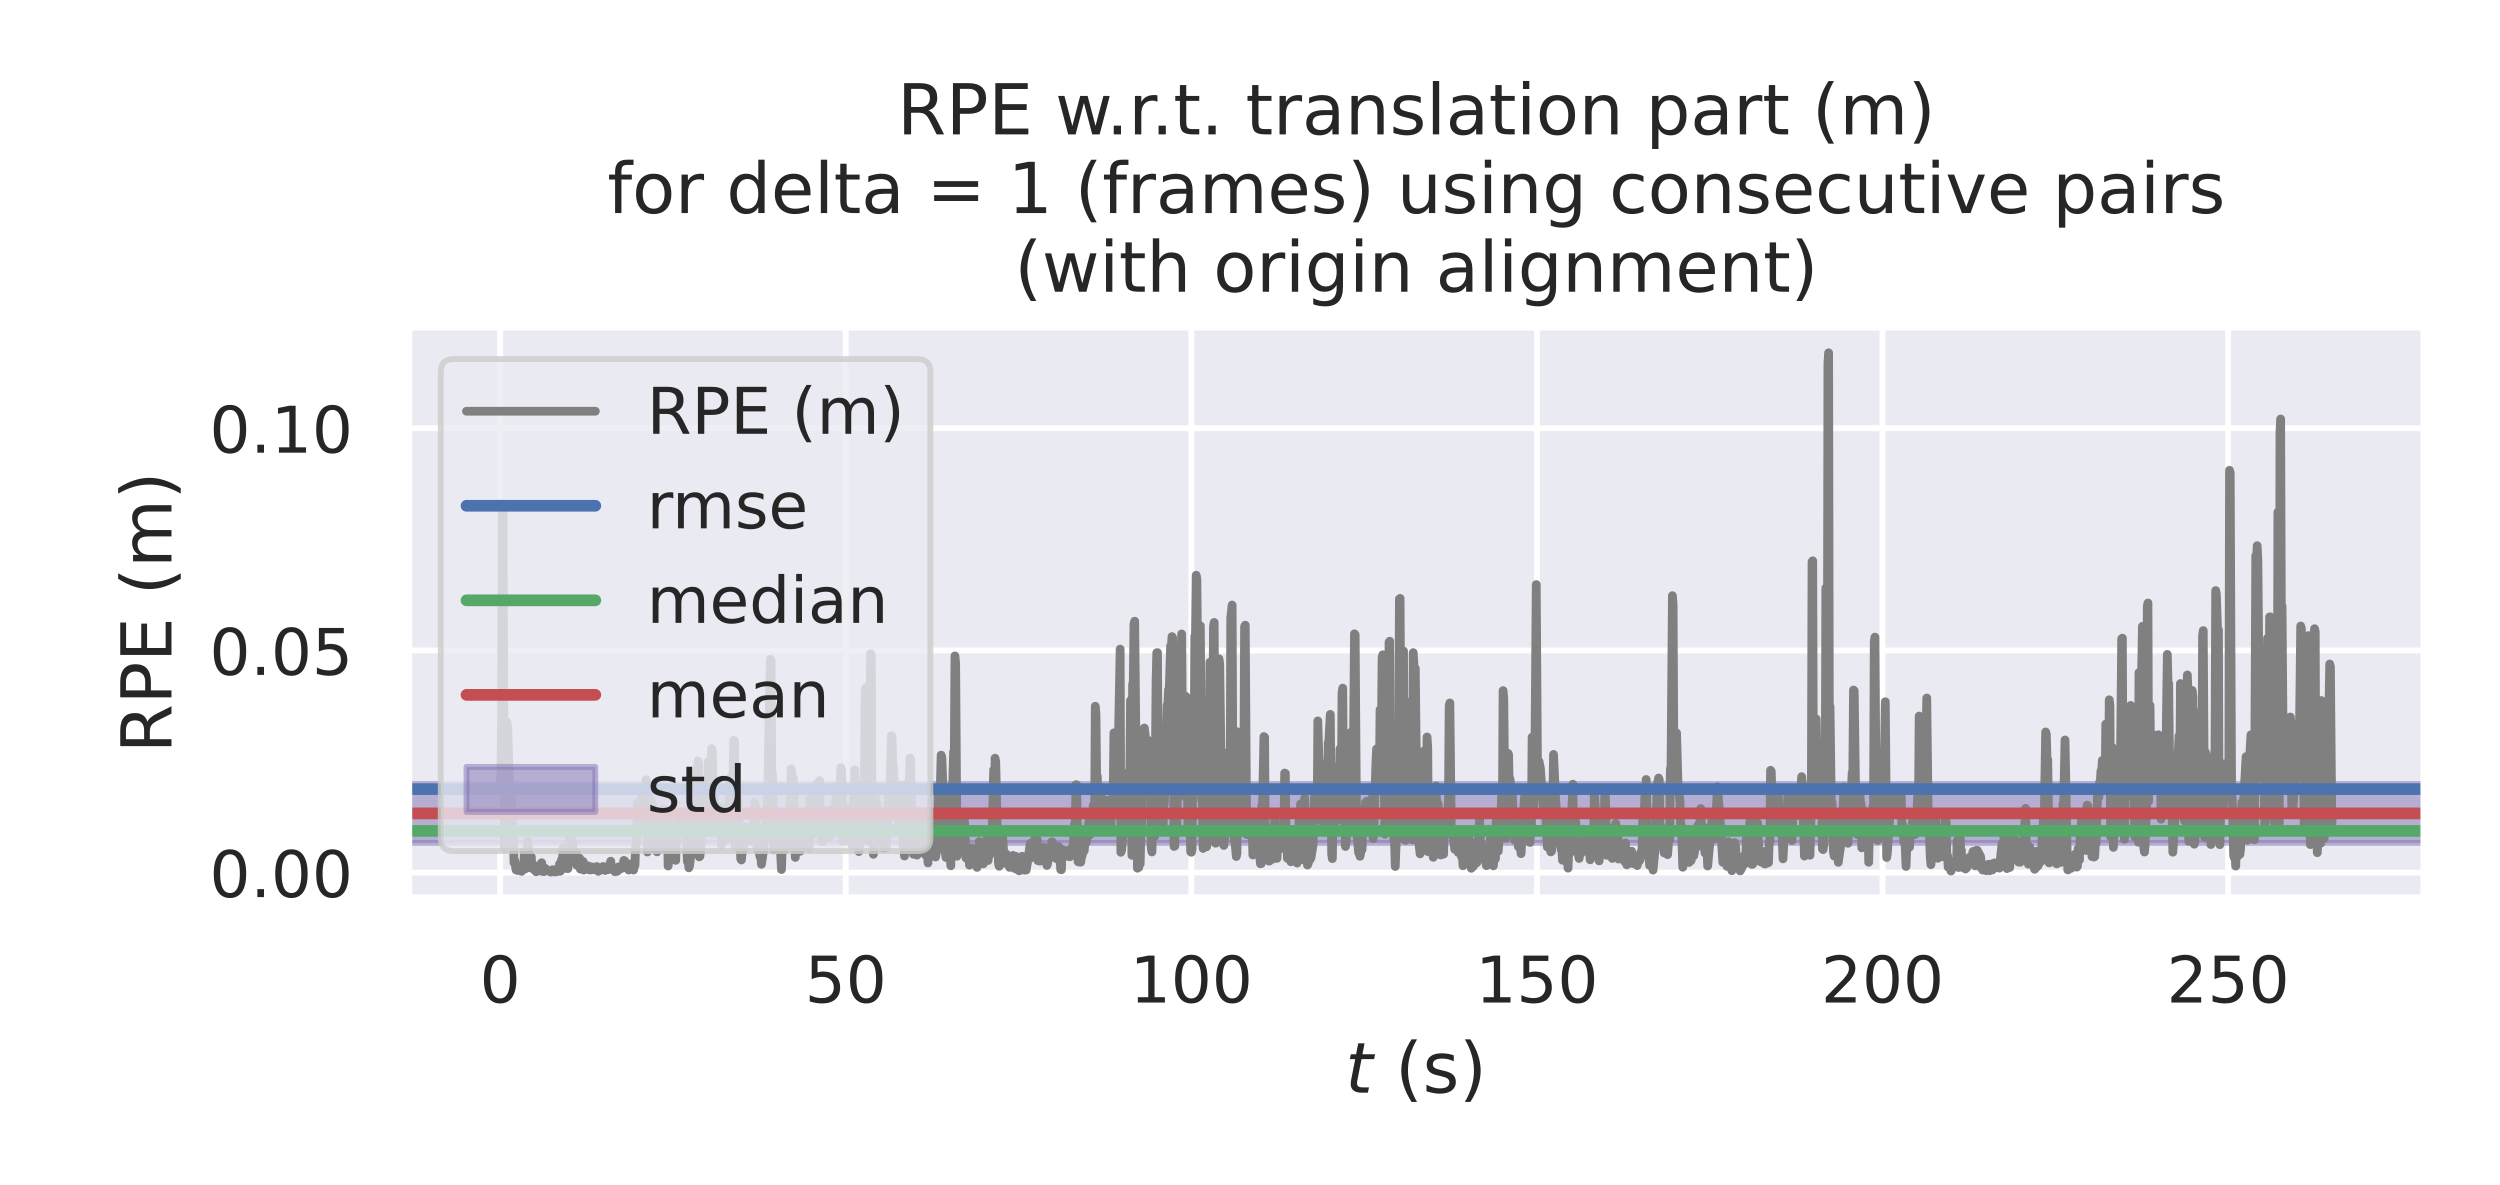 <?xml version="1.0" encoding="utf-8" standalone="no"?>
<!DOCTYPE svg PUBLIC "-//W3C//DTD SVG 1.1//EN"
  "http://www.w3.org/Graphics/SVG/1.1/DTD/svg11.dtd">
<!-- Created with matplotlib (https://matplotlib.org/) -->
<svg height="202.32pt" version="1.1" viewBox="0 0 426.96 202.32" width="426.96pt" xmlns="http://www.w3.org/2000/svg" xmlns:xlink="http://www.w3.org/1999/xlink">
 <defs>
  <style type="text/css">*{stroke-linecap:butt;stroke-linejoin:round;}</style>
 </defs>
 <g id="figure_1">
  <g id="patch_1">
   <path d="M 0 202.32 
L 426.96 202.32 
L 426.96 0 
L 0 0 
z
" style="fill:#ffffff;"/>
  </g>
  <g id="axes_1">
   <g id="patch_2">
    <path d="M 69.772 153.36 
L 414 153.36 
L 414 55.824 
L 69.772 55.824 
z
" style="fill:#eaeaf2;"/>
   </g>
   <g id="matplotlib.axis_1">
    <g id="xtick_1">
     <g id="line2d_1">
      <path clip-path="url(#pd6254fb9fd)" d="M 85.419 153.36 
L 85.419 55.824 
" style="fill:none;stroke:#ffffff;stroke-linecap:round;"/>
     </g>
     <g id="text_1">
      <!-- 0 -->
      <g style="fill:#262626;" transform="translate(81.92 171.218)scale(0.11 -0.11)">
       <defs>
        <path d="M 31.781 66.406 
Q 24.172 66.406 20.328 58.906 
Q 16.5 51.422 16.5 36.375 
Q 16.5 21.391 20.328 13.891 
Q 24.172 6.391 31.781 6.391 
Q 39.453 6.391 43.281 13.891 
Q 47.125 21.391 47.125 36.375 
Q 47.125 51.422 43.281 58.906 
Q 39.453 66.406 31.781 66.406 
z
M 31.781 74.219 
Q 44.047 74.219 50.516 64.516 
Q 56.984 54.828 56.984 36.375 
Q 56.984 17.969 50.516 8.266 
Q 44.047 -1.422 31.781 -1.422 
Q 19.531 -1.422 13.062 8.266 
Q 6.594 17.969 6.594 36.375 
Q 6.594 54.828 13.062 64.516 
Q 19.531 74.219 31.781 74.219 
z
" id="DejaVuSans-48"/>
       </defs>
       <use xlink:href="#DejaVuSans-48"/>
      </g>
     </g>
    </g>
    <g id="xtick_2">
     <g id="line2d_2">
      <path clip-path="url(#pd6254fb9fd)" d="M 144.441 153.36 
L 144.441 55.824 
" style="fill:none;stroke:#ffffff;stroke-linecap:round;"/>
     </g>
     <g id="text_2">
      <!-- 50 -->
      <g style="fill:#262626;" transform="translate(137.442 171.218)scale(0.11 -0.11)">
       <defs>
        <path d="M 10.797 72.906 
L 49.516 72.906 
L 49.516 64.594 
L 19.828 64.594 
L 19.828 46.734 
Q 21.969 47.469 24.109 47.828 
Q 26.266 48.188 28.422 48.188 
Q 40.625 48.188 47.75 41.5 
Q 54.891 34.812 54.891 23.391 
Q 54.891 11.625 47.562 5.094 
Q 40.234 -1.422 26.906 -1.422 
Q 22.312 -1.422 17.547 -0.641 
Q 12.797 0.141 7.719 1.703 
L 7.719 11.625 
Q 12.109 9.234 16.797 8.062 
Q 21.484 6.891 26.703 6.891 
Q 35.156 6.891 40.078 11.328 
Q 45.016 15.766 45.016 23.391 
Q 45.016 31 40.078 35.438 
Q 35.156 39.891 26.703 39.891 
Q 22.75 39.891 18.812 39.016 
Q 14.891 38.141 10.797 36.281 
z
" id="DejaVuSans-53"/>
       </defs>
       <use xlink:href="#DejaVuSans-53"/>
       <use x="63.623" xlink:href="#DejaVuSans-48"/>
      </g>
     </g>
    </g>
    <g id="xtick_3">
     <g id="line2d_3">
      <path clip-path="url(#pd6254fb9fd)" d="M 203.463 153.36 
L 203.463 55.824 
" style="fill:none;stroke:#ffffff;stroke-linecap:round;"/>
     </g>
     <g id="text_3">
      <!-- 100 -->
      <g style="fill:#262626;" transform="translate(192.965 171.218)scale(0.11 -0.11)">
       <defs>
        <path d="M 12.406 8.297 
L 28.516 8.297 
L 28.516 63.922 
L 10.984 60.406 
L 10.984 69.391 
L 28.422 72.906 
L 38.281 72.906 
L 38.281 8.297 
L 54.391 8.297 
L 54.391 0 
L 12.406 0 
z
" id="DejaVuSans-49"/>
       </defs>
       <use xlink:href="#DejaVuSans-49"/>
       <use x="63.623" xlink:href="#DejaVuSans-48"/>
       <use x="127.246" xlink:href="#DejaVuSans-48"/>
      </g>
     </g>
    </g>
    <g id="xtick_4">
     <g id="line2d_4">
      <path clip-path="url(#pd6254fb9fd)" d="M 262.485 153.36 
L 262.485 55.824 
" style="fill:none;stroke:#ffffff;stroke-linecap:round;"/>
     </g>
     <g id="text_4">
      <!-- 150 -->
      <g style="fill:#262626;" transform="translate(251.987 171.218)scale(0.11 -0.11)">
       <use xlink:href="#DejaVuSans-49"/>
       <use x="63.623" xlink:href="#DejaVuSans-53"/>
       <use x="127.246" xlink:href="#DejaVuSans-48"/>
      </g>
     </g>
    </g>
    <g id="xtick_5">
     <g id="line2d_5">
      <path clip-path="url(#pd6254fb9fd)" d="M 321.507 153.36 
L 321.507 55.824 
" style="fill:none;stroke:#ffffff;stroke-linecap:round;"/>
     </g>
     <g id="text_5">
      <!-- 200 -->
      <g style="fill:#262626;" transform="translate(311.009 171.218)scale(0.11 -0.11)">
       <defs>
        <path d="M 19.188 8.297 
L 53.609 8.297 
L 53.609 0 
L 7.328 0 
L 7.328 8.297 
Q 12.938 14.109 22.625 23.891 
Q 32.328 33.688 34.812 36.531 
Q 39.547 41.844 41.422 45.531 
Q 43.312 49.219 43.312 52.781 
Q 43.312 58.594 39.234 62.25 
Q 35.156 65.922 28.609 65.922 
Q 23.969 65.922 18.812 64.312 
Q 13.672 62.703 7.812 59.422 
L 7.812 69.391 
Q 13.766 71.781 18.938 73 
Q 24.125 74.219 28.422 74.219 
Q 39.75 74.219 46.484 68.547 
Q 53.219 62.891 53.219 53.422 
Q 53.219 48.922 51.531 44.891 
Q 49.859 40.875 45.406 35.406 
Q 44.188 33.984 37.641 27.219 
Q 31.109 20.453 19.188 8.297 
z
" id="DejaVuSans-50"/>
       </defs>
       <use xlink:href="#DejaVuSans-50"/>
       <use x="63.623" xlink:href="#DejaVuSans-48"/>
       <use x="127.246" xlink:href="#DejaVuSans-48"/>
      </g>
     </g>
    </g>
    <g id="xtick_6">
     <g id="line2d_6">
      <path clip-path="url(#pd6254fb9fd)" d="M 380.529 153.36 
L 380.529 55.824 
" style="fill:none;stroke:#ffffff;stroke-linecap:round;"/>
     </g>
     <g id="text_6">
      <!-- 250 -->
      <g style="fill:#262626;" transform="translate(370.031 171.218)scale(0.11 -0.11)">
       <use xlink:href="#DejaVuSans-50"/>
       <use x="63.623" xlink:href="#DejaVuSans-53"/>
       <use x="127.246" xlink:href="#DejaVuSans-48"/>
      </g>
     </g>
    </g>
    <g id="text_7">
     <!-- $t$ (s) -->
     <g style="fill:#262626;" transform="translate(229.766 186.624)scale(0.12 -0.12)">
      <defs>
       <path d="M 42.281 54.688 
L 40.922 47.703 
L 23 47.703 
L 17.188 18.016 
Q 16.891 16.359 16.75 15.234 
Q 16.609 14.109 16.609 13.484 
Q 16.609 10.359 18.484 8.938 
Q 20.359 7.516 24.516 7.516 
L 33.594 7.516 
L 32.078 0 
L 23.484 0 
Q 15.484 0 11.547 3.125 
Q 7.625 6.25 7.625 12.594 
Q 7.625 13.719 7.766 15.062 
Q 7.906 16.406 8.203 18.016 
L 14.016 47.703 
L 6.391 47.703 
L 7.812 54.688 
L 15.281 54.688 
L 18.312 70.219 
L 27.297 70.219 
L 24.312 54.688 
z
" id="DejaVuSans-Oblique-116"/>
       <path id="DejaVuSans-32"/>
       <path d="M 31 75.875 
Q 24.469 64.656 21.281 53.656 
Q 18.109 42.672 18.109 31.391 
Q 18.109 20.125 21.312 9.062 
Q 24.516 -2 31 -13.188 
L 23.188 -13.188 
Q 15.875 -1.703 12.234 9.375 
Q 8.594 20.453 8.594 31.391 
Q 8.594 42.281 12.203 53.312 
Q 15.828 64.359 23.188 75.875 
z
" id="DejaVuSans-40"/>
       <path d="M 44.281 53.078 
L 44.281 44.578 
Q 40.484 46.531 36.375 47.5 
Q 32.281 48.484 27.875 48.484 
Q 21.188 48.484 17.844 46.438 
Q 14.5 44.391 14.5 40.281 
Q 14.5 37.156 16.891 35.375 
Q 19.281 33.594 26.516 31.984 
L 29.594 31.297 
Q 39.156 29.25 43.188 25.516 
Q 47.219 21.781 47.219 15.094 
Q 47.219 7.469 41.188 3.016 
Q 35.156 -1.422 24.609 -1.422 
Q 20.219 -1.422 15.453 -0.562 
Q 10.688 0.297 5.422 2 
L 5.422 11.281 
Q 10.406 8.688 15.234 7.391 
Q 20.062 6.109 24.812 6.109 
Q 31.156 6.109 34.562 8.281 
Q 37.984 10.453 37.984 14.406 
Q 37.984 18.062 35.516 20.016 
Q 33.062 21.969 24.703 23.781 
L 21.578 24.516 
Q 13.234 26.266 9.516 29.906 
Q 5.812 33.547 5.812 39.891 
Q 5.812 47.609 11.281 51.797 
Q 16.75 56 26.812 56 
Q 31.781 56 36.172 55.266 
Q 40.578 54.547 44.281 53.078 
z
" id="DejaVuSans-115"/>
       <path d="M 8.016 75.875 
L 15.828 75.875 
Q 23.141 64.359 26.781 53.312 
Q 30.422 42.281 30.422 31.391 
Q 30.422 20.453 26.781 9.375 
Q 23.141 -1.703 15.828 -13.188 
L 8.016 -13.188 
Q 14.5 -2 17.703 9.062 
Q 20.906 20.125 20.906 31.391 
Q 20.906 42.672 17.703 53.656 
Q 14.5 64.656 8.016 75.875 
z
" id="DejaVuSans-41"/>
      </defs>
      <use transform="translate(0 0.125)" xlink:href="#DejaVuSans-Oblique-116"/>
      <use transform="translate(39.209 0.125)" xlink:href="#DejaVuSans-32"/>
      <use transform="translate(70.996 0.125)" xlink:href="#DejaVuSans-40"/>
      <use transform="translate(110.01 0.125)" xlink:href="#DejaVuSans-115"/>
      <use transform="translate(162.109 0.125)" xlink:href="#DejaVuSans-41"/>
     </g>
    </g>
   </g>
   <g id="matplotlib.axis_2">
    <g id="ytick_1">
     <g id="line2d_7">
      <path clip-path="url(#pd6254fb9fd)" d="M 69.772 149.033 
L 414 149.033 
" style="fill:none;stroke:#ffffff;stroke-linecap:round;"/>
     </g>
     <g id="text_8">
      <!-- 0.00 -->
      <g style="fill:#262626;" transform="translate(35.78 153.212)scale(0.11 -0.11)">
       <defs>
        <path d="M 10.688 12.406 
L 21 12.406 
L 21 0 
L 10.688 0 
z
" id="DejaVuSans-46"/>
       </defs>
       <use xlink:href="#DejaVuSans-48"/>
       <use x="63.623" xlink:href="#DejaVuSans-46"/>
       <use x="95.41" xlink:href="#DejaVuSans-48"/>
       <use x="159.033" xlink:href="#DejaVuSans-48"/>
      </g>
     </g>
    </g>
    <g id="ytick_2">
     <g id="line2d_8">
      <path clip-path="url(#pd6254fb9fd)" d="M 69.772 111.082 
L 414 111.082 
" style="fill:none;stroke:#ffffff;stroke-linecap:round;"/>
     </g>
     <g id="text_9">
      <!-- 0.05 -->
      <g style="fill:#262626;" transform="translate(35.78 115.261)scale(0.11 -0.11)">
       <use xlink:href="#DejaVuSans-48"/>
       <use x="63.623" xlink:href="#DejaVuSans-46"/>
       <use x="95.41" xlink:href="#DejaVuSans-48"/>
       <use x="159.033" xlink:href="#DejaVuSans-53"/>
      </g>
     </g>
    </g>
    <g id="ytick_3">
     <g id="line2d_9">
      <path clip-path="url(#pd6254fb9fd)" d="M 69.772 73.132 
L 414 73.132 
" style="fill:none;stroke:#ffffff;stroke-linecap:round;"/>
     </g>
     <g id="text_10">
      <!-- 0.10 -->
      <g style="fill:#262626;" transform="translate(35.78 77.311)scale(0.11 -0.11)">
       <use xlink:href="#DejaVuSans-48"/>
       <use x="63.623" xlink:href="#DejaVuSans-46"/>
       <use x="95.41" xlink:href="#DejaVuSans-49"/>
       <use x="159.033" xlink:href="#DejaVuSans-48"/>
      </g>
     </g>
    </g>
    <g id="text_11">
     <!-- RPE (m) -->
     <g style="fill:#262626;" transform="translate(29.285 128.603)rotate(-90)scale(0.12 -0.12)">
      <defs>
       <path d="M 44.391 34.188 
Q 47.562 33.109 50.562 29.594 
Q 53.562 26.078 56.594 19.922 
L 66.609 0 
L 56 0 
L 46.688 18.703 
Q 43.062 26.031 39.672 28.422 
Q 36.281 30.812 30.422 30.812 
L 19.672 30.812 
L 19.672 0 
L 9.812 0 
L 9.812 72.906 
L 32.078 72.906 
Q 44.578 72.906 50.734 67.672 
Q 56.891 62.453 56.891 51.906 
Q 56.891 45.016 53.688 40.469 
Q 50.484 35.938 44.391 34.188 
z
M 19.672 64.797 
L 19.672 38.922 
L 32.078 38.922 
Q 39.203 38.922 42.844 42.219 
Q 46.484 45.516 46.484 51.906 
Q 46.484 58.297 42.844 61.547 
Q 39.203 64.797 32.078 64.797 
z
" id="DejaVuSans-82"/>
       <path d="M 19.672 64.797 
L 19.672 37.406 
L 32.078 37.406 
Q 38.969 37.406 42.719 40.969 
Q 46.484 44.531 46.484 51.125 
Q 46.484 57.672 42.719 61.234 
Q 38.969 64.797 32.078 64.797 
z
M 9.812 72.906 
L 32.078 72.906 
Q 44.344 72.906 50.609 67.359 
Q 56.891 61.812 56.891 51.125 
Q 56.891 40.328 50.609 34.812 
Q 44.344 29.297 32.078 29.297 
L 19.672 29.297 
L 19.672 0 
L 9.812 0 
z
" id="DejaVuSans-80"/>
       <path d="M 9.812 72.906 
L 55.906 72.906 
L 55.906 64.594 
L 19.672 64.594 
L 19.672 43.016 
L 54.391 43.016 
L 54.391 34.719 
L 19.672 34.719 
L 19.672 8.297 
L 56.781 8.297 
L 56.781 0 
L 9.812 0 
z
" id="DejaVuSans-69"/>
       <path d="M 52 44.188 
Q 55.375 50.25 60.062 53.125 
Q 64.75 56 71.094 56 
Q 79.641 56 84.281 50.016 
Q 88.922 44.047 88.922 33.016 
L 88.922 0 
L 79.891 0 
L 79.891 32.719 
Q 79.891 40.578 77.094 44.375 
Q 74.312 48.188 68.609 48.188 
Q 61.625 48.188 57.562 43.547 
Q 53.516 38.922 53.516 30.906 
L 53.516 0 
L 44.484 0 
L 44.484 32.719 
Q 44.484 40.625 41.703 44.406 
Q 38.922 48.188 33.109 48.188 
Q 26.219 48.188 22.156 43.531 
Q 18.109 38.875 18.109 30.906 
L 18.109 0 
L 9.078 0 
L 9.078 54.688 
L 18.109 54.688 
L 18.109 46.188 
Q 21.188 51.219 25.484 53.609 
Q 29.781 56 35.688 56 
Q 41.656 56 45.828 52.969 
Q 50 49.953 52 44.188 
z
" id="DejaVuSans-109"/>
      </defs>
      <use xlink:href="#DejaVuSans-82"/>
      <use x="69.482" xlink:href="#DejaVuSans-80"/>
      <use x="129.785" xlink:href="#DejaVuSans-69"/>
      <use x="192.969" xlink:href="#DejaVuSans-32"/>
      <use x="224.756" xlink:href="#DejaVuSans-40"/>
      <use x="263.77" xlink:href="#DejaVuSans-109"/>
      <use x="361.182" xlink:href="#DejaVuSans-41"/>
     </g>
    </g>
   </g>
   <g id="patch_3">
    <path clip-path="url(#pd6254fb9fd)" d="M 69.772 143.947 
L 69.772 133.888 
L 414 133.888 
L 414 143.947 
z
" style="fill:#8172b3;opacity:0.5;stroke:#8172b3;stroke-linejoin:miter;"/>
   </g>
   <g id="line2d_10">
    <path clip-path="url(#pd6254fb9fd)" d="M 85.419 132.755 
L 85.537 134.423 
L 85.655 123.081 
L 85.773 87.696 
L 85.891 86.061 
L 86.127 144.723 
L 86.246 143.24 
L 86.364 133.347 
L 86.482 134.597 
L 86.6 123.386 
L 86.718 124.583 
L 87.072 136.687 
L 87.19 135.221 
L 87.308 135.882 
L 87.544 142.096 
L 87.662 142.364 
L 87.78 147.311 
L 87.898 146.929 
L 88.134 148.57 
L 88.252 148.039 
L 88.37 148.655 
L 88.488 148.663 
L 88.724 148.369 
L 88.842 147.894 
L 89.079 148.81 
L 89.315 148.239 
L 89.433 148.431 
L 89.551 145.418 
L 89.669 148.417 
L 89.787 148.303 
L 89.905 147.982 
L 90.023 147.236 
L 90.141 143.669 
L 90.377 146.568 
L 90.495 146.95 
L 90.613 148.226 
L 90.731 146.336 
L 90.849 148.095 
L 90.967 148.028 
L 91.085 147.792 
L 91.203 148.539 
L 91.321 147.822 
L 91.557 148.879 
L 91.676 148.351 
L 91.794 148.337 
L 91.912 147.898 
L 92.03 148.752 
L 92.148 148.57 
L 92.266 148.172 
L 92.384 148.586 
L 92.502 147.341 
L 92.738 148.854 
L 92.856 148.495 
L 92.974 148.84 
L 93.092 148.29 
L 93.682 148.746 
L 93.918 148.769 
L 94.036 148.927 
L 94.154 148.661 
L 94.272 148.891 
L 94.391 148.537 
L 94.509 148.882 
L 94.745 148.766 
L 94.863 148.918 
L 94.981 148.473 
L 95.217 148.805 
L 95.453 148.819 
L 95.571 147.525 
L 95.689 148.793 
L 95.925 146.764 
L 96.043 147.939 
L 96.161 144.795 
L 96.279 147.835 
L 96.515 145.731 
L 96.633 148.319 
L 96.751 145.313 
L 96.987 148.349 
L 97.342 141.812 
L 97.46 142.137 
L 97.696 144.221 
L 97.814 143.861 
L 97.932 146.939 
L 98.05 146.455 
L 98.286 147.401 
L 98.404 145.771 
L 98.522 147.78 
L 98.64 146.477 
L 98.876 147.661 
L 98.994 146.57 
L 99.112 148.434 
L 99.23 147.424 
L 99.466 148.104 
L 99.584 147.119 
L 99.703 148.602 
L 99.821 147.931 
L 100.057 148.372 
L 100.175 148.084 
L 100.293 148.348 
L 100.411 147.871 
L 100.647 148.571 
L 100.765 147.99 
L 101.001 148.578 
L 101.355 148.079 
L 101.473 148.533 
L 101.709 148.313 
L 101.827 148.309 
L 101.945 147.994 
L 102.181 148.812 
L 102.299 148.731 
L 102.418 148.515 
L 102.536 148.629 
L 102.654 148.39 
L 102.772 148.523 
L 103.008 147.98 
L 103.126 148.172 
L 103.362 148.669 
L 103.716 148.24 
L 103.834 148.532 
L 103.952 148.375 
L 104.306 147.075 
L 104.424 148.39 
L 104.542 148.277 
L 104.66 148.549 
L 104.778 148.395 
L 104.896 148.43 
L 105.014 148.867 
L 105.133 148.761 
L 105.251 148.851 
L 105.369 148.709 
L 105.487 148.746 
L 105.605 148.068 
L 106.077 148.347 
L 106.195 148.198 
L 106.313 148.258 
L 106.549 146.946 
L 106.667 146.999 
L 107.021 147.7 
L 107.375 148.589 
L 107.611 148.461 
L 107.848 148.311 
L 107.966 147.443 
L 108.084 147.464 
L 108.202 148.587 
L 108.32 147.838 
L 108.438 147.834 
L 108.556 144.297 
L 108.674 144.357 
L 108.91 137.112 
L 109.028 137.287 
L 109.264 137.798 
L 109.382 139.062 
L 109.5 136.269 
L 109.618 136.576 
L 109.854 140.98 
L 109.972 141.656 
L 110.09 140.601 
L 110.208 141 
L 110.326 133.179 
L 110.444 133.49 
L 110.563 145.511 
L 110.681 135.976 
L 110.799 135.986 
L 110.917 143.552 
L 111.035 143.858 
L 111.153 141.906 
L 111.271 136.693 
L 111.389 137.262 
L 111.979 145.062 
L 112.097 144.653 
L 112.215 145.48 
L 112.333 143.802 
L 112.451 144.745 
L 112.687 140.722 
L 112.805 141.683 
L 112.923 138.815 
L 113.041 139.767 
L 113.278 138.167 
L 113.396 139.141 
L 113.514 144.929 
L 113.632 144.775 
L 113.75 143.935 
L 113.986 140.374 
L 114.104 147.894 
L 114.458 144.907 
L 114.576 146.212 
L 114.694 143.842 
L 115.166 146.444 
L 115.284 146.364 
L 115.402 146.936 
L 115.638 138.997 
L 115.756 139.214 
L 115.875 139.193 
L 115.993 139.03 
L 116.229 140.961 
L 116.347 140.965 
L 116.465 138.694 
L 116.701 139.417 
L 116.937 140.11 
L 117.055 142.477 
L 117.173 142.524 
L 117.409 147.179 
L 117.527 146.695 
L 117.645 148.208 
L 117.763 147.864 
L 117.881 146.901 
L 117.999 144.96 
L 118.117 145.163 
L 118.235 143.525 
L 118.353 143.529 
L 118.59 133.325 
L 118.708 133.885 
L 118.944 137.128 
L 119.18 129.957 
L 119.298 130.362 
L 119.416 146.339 
L 119.534 146.25 
L 119.652 145.298 
L 119.888 141.844 
L 120.006 141.287 
L 120.124 141.343 
L 120.242 140.907 
L 120.478 138.957 
L 120.596 139.572 
L 120.714 139.142 
L 120.832 137.818 
L 120.95 130.058 
L 121.068 132.292 
L 121.186 141.177 
L 121.305 139.572 
L 121.423 141.273 
L 121.541 127.848 
L 121.659 128.322 
L 121.777 134.601 
L 121.895 133.983 
L 122.131 139.229 
L 122.485 141.199 
L 122.603 140.259 
L 122.839 138.244 
L 122.957 138.436 
L 123.075 137.91 
L 123.193 144.363 
L 123.429 141.734 
L 123.547 143.532 
L 123.783 142.406 
L 123.901 140.341 
L 124.02 140.896 
L 124.256 143.191 
L 124.728 132.863 
L 124.846 132.682 
L 124.964 133.998 
L 125.082 133.63 
L 125.2 132.157 
L 125.318 126.475 
L 125.436 126.542 
L 125.554 144.547 
L 125.672 135.206 
L 125.79 134.834 
L 126.026 136.707 
L 126.262 141.699 
L 126.38 141.258 
L 126.498 146.672 
L 126.616 146.873 
L 126.853 144.565 
L 126.971 144.821 
L 127.325 141.524 
L 127.443 141.227 
L 127.797 143.666 
L 128.151 141.815 
L 128.387 143.563 
L 128.741 142.216 
L 128.859 137.106 
L 128.977 137.405 
L 129.213 144.25 
L 129.331 145.041 
L 129.45 144.846 
L 129.568 144.917 
L 129.804 146.335 
L 129.922 145.756 
L 130.04 147.604 
L 130.394 145.263 
L 131.102 136.968 
L 131.338 123.629 
L 131.574 112.589 
L 131.692 112.818 
L 131.81 133.204 
L 131.928 132.21 
L 132.165 145.136 
L 132.283 143.645 
L 132.401 139.136 
L 132.519 138.944 
L 132.755 142.306 
L 132.873 143.579 
L 132.991 140.422 
L 133.109 141.814 
L 133.463 148.498 
L 133.581 144.998 
L 133.699 145.109 
L 134.053 140.553 
L 134.171 145.064 
L 134.525 144.136 
L 134.643 144.252 
L 134.762 139.877 
L 134.88 141.667 
L 135.116 131.316 
L 135.352 133.735 
L 135.47 132.789 
L 135.824 146.43 
L 135.942 140.939 
L 136.06 142.179 
L 136.296 141.189 
L 136.532 143.926 
L 136.65 145.38 
L 136.768 144.147 
L 137.004 139.033 
L 137.122 144.125 
L 137.24 143.906 
L 137.713 141.847 
L 138.185 144.731 
L 138.303 136.499 
L 138.539 141.313 
L 138.775 139.789 
L 138.893 140.631 
L 139.011 142.43 
L 139.129 142.389 
L 139.247 141.647 
L 139.365 142.334 
L 139.601 133.783 
L 139.837 134.078 
L 139.955 133.31 
L 140.073 142.252 
L 140.192 141.801 
L 140.428 143.75 
L 140.546 143.132 
L 140.782 139.938 
L 141.136 138.469 
L 141.254 143.067 
L 141.372 141.927 
L 141.608 142.892 
L 141.726 141.537 
L 141.844 142.28 
L 142.316 137.967 
L 142.434 140.62 
L 142.552 139.832 
L 142.907 134.438 
L 143.025 135.389 
L 143.143 134.987 
L 143.261 135.391 
L 143.379 134.111 
L 143.497 134.272 
L 143.615 131.12 
L 143.733 131.484 
L 143.969 143.658 
L 144.087 143.207 
L 144.205 137.824 
L 144.441 139.009 
L 144.677 140.124 
L 144.913 143.534 
L 145.149 141.56 
L 145.267 143.923 
L 145.385 141.519 
L 145.503 144.275 
L 145.74 136.635 
L 145.858 139.95 
L 145.976 131.465 
L 146.212 135.748 
L 146.448 139.208 
L 146.684 145.433 
L 147.628 135.237 
L 147.746 118.237 
L 147.864 117.438 
L 148.1 143.572 
L 148.219 142.941 
L 148.337 132.355 
L 148.455 132.73 
L 148.691 111.673 
L 148.809 112 
L 148.927 142.4 
L 149.045 142.815 
L 149.163 145.899 
L 149.281 142.097 
L 149.399 142.222 
L 149.517 136.34 
L 149.753 137.922 
L 149.871 138.253 
L 150.225 143.646 
L 150.461 144.048 
L 150.579 143.306 
L 150.697 143.917 
L 150.815 143.274 
L 150.934 144.894 
L 151.17 144.491 
L 151.288 144.769 
L 151.406 144.624 
L 151.878 134.31 
L 151.996 134.798 
L 152.232 125.631 
L 152.35 125.947 
L 152.468 131.219 
L 152.586 130.925 
L 152.822 135.288 
L 152.94 135.632 
L 153.058 138.682 
L 153.176 138.003 
L 153.412 140.482 
L 153.649 139.304 
L 153.767 139.729 
L 154.003 134.077 
L 154.121 136.265 
L 154.239 144.501 
L 154.357 144.253 
L 154.475 146.19 
L 154.593 139.896 
L 154.711 141.181 
L 154.829 140.657 
L 154.947 141.047 
L 155.183 133.5 
L 155.301 133.436 
L 155.419 129.479 
L 155.537 129.765 
L 155.773 142.973 
L 155.891 142.912 
L 156.009 145.892 
L 156.482 140.911 
L 156.6 146.04 
L 156.836 142.19 
L 157.072 138.616 
L 157.19 141.33 
L 157.308 141.334 
L 157.544 141.958 
L 157.662 141.968 
L 157.78 142.819 
L 158.016 145.989 
L 158.134 141.522 
L 158.252 141.455 
L 158.488 147.373 
L 158.724 140.004 
L 158.842 141.704 
L 158.96 139.289 
L 159.315 142.951 
L 159.433 142.188 
L 159.551 146.047 
L 159.669 145.457 
L 159.787 146.365 
L 160.023 145.011 
L 160.259 135.825 
L 160.613 133.709 
L 160.731 128.969 
L 160.849 129.348 
L 161.439 145.509 
L 161.557 146.447 
L 161.675 146.138 
L 161.912 142.248 
L 162.148 145.839 
L 162.266 145.908 
L 162.384 147.859 
L 162.502 134.352 
L 162.62 137.374 
L 162.856 128.417 
L 162.974 129.427 
L 163.092 112.026 
L 163.21 113.414 
L 163.446 146.231 
L 163.682 144.537 
L 163.8 145.162 
L 163.918 144.338 
L 164.036 142.133 
L 164.272 144.029 
L 164.391 144.147 
L 164.509 144.531 
L 164.627 139.331 
L 164.745 140.754 
L 164.981 146.546 
L 165.335 144.798 
L 165.571 147.755 
L 165.689 147.458 
L 165.925 144.82 
L 166.043 146.729 
L 166.279 146.06 
L 166.397 145.941 
L 166.515 145.484 
L 166.869 148.132 
L 166.987 146.665 
L 167.106 147.421 
L 167.224 143.724 
L 167.342 145.493 
L 167.578 144.406 
L 167.932 147.536 
L 168.522 143.315 
L 168.758 146.95 
L 168.876 145.63 
L 168.994 146.077 
L 169.466 141.711 
L 169.702 131.481 
L 169.821 144.451 
L 169.939 129.49 
L 170.057 130.13 
L 170.293 140.772 
L 170.529 147.548 
L 170.647 147.944 
L 170.765 145.299 
L 170.883 145.863 
L 171.119 142.523 
L 171.237 143.015 
L 171.473 146.376 
L 171.591 147.422 
L 171.827 145.838 
L 172.063 147.468 
L 172.299 147.709 
L 172.417 148.134 
L 172.536 147.553 
L 172.654 147.872 
L 172.89 146.948 
L 173.008 146.091 
L 173.126 146.193 
L 173.244 148.308 
L 173.48 146.237 
L 173.716 148.512 
L 173.834 147.765 
L 174.07 148.724 
L 174.188 147.867 
L 174.306 148.613 
L 174.542 146.243 
L 174.778 148.212 
L 174.896 147.771 
L 175.014 148.623 
L 175.132 148.003 
L 175.251 148.596 
L 175.487 147.201 
L 175.959 144.03 
L 176.077 146.5 
L 176.195 145.822 
L 176.431 145.81 
L 176.785 142.817 
L 177.021 144.06 
L 177.139 143.398 
L 177.257 146.994 
L 177.375 146.353 
L 177.611 147.078 
L 178.202 144.769 
L 178.32 144.725 
L 178.438 146.958 
L 178.556 146.779 
L 178.674 146.817 
L 178.792 147.802 
L 178.91 147.497 
L 179.146 146.239 
L 179.5 145.064 
L 179.618 143.775 
L 179.736 143.807 
L 180.09 144.826 
L 180.326 146.572 
L 180.444 146.65 
L 180.562 146.523 
L 180.681 146.779 
L 180.799 144.562 
L 180.917 144.76 
L 181.153 148.512 
L 181.271 148.535 
L 181.389 145.191 
L 181.507 145.091 
L 181.625 146.426 
L 181.743 146.054 
L 181.861 146.08 
L 181.979 145.53 
L 182.097 145.547 
L 182.451 145.168 
L 182.687 146.327 
L 182.805 146.24 
L 182.923 145.284 
L 183.041 145.343 
L 183.159 144.589 
L 183.278 144.562 
L 183.514 140.758 
L 183.632 140.721 
L 183.75 134.019 
L 183.868 134.029 
L 184.104 147.137 
L 184.222 147.222 
L 184.34 146.278 
L 184.458 146.371 
L 184.576 147.231 
L 184.694 146.175 
L 184.812 146.121 
L 184.93 145.395 
L 185.166 145.308 
L 185.402 142.377 
L 185.52 143.88 
L 185.756 142.179 
L 185.993 140.089 
L 186.111 142.606 
L 186.465 140.445 
L 186.583 141.465 
L 186.701 137.549 
L 186.937 140.157 
L 187.055 120.625 
L 187.173 121.934 
L 187.291 132.948 
L 187.409 132.597 
L 187.527 141.804 
L 187.645 139.149 
L 187.763 141.379 
L 187.881 134.454 
L 188.117 138.207 
L 188.235 138.393 
L 188.353 140.443 
L 188.471 138.749 
L 188.589 139.791 
L 188.826 136.626 
L 188.944 137.236 
L 189.062 140.004 
L 189.18 138.469 
L 189.416 141.629 
L 189.534 140.202 
L 189.652 141.541 
L 189.888 138.031 
L 190.124 135.004 
L 190.242 125.16 
L 190.478 126.259 
L 190.596 126.331 
L 190.714 127.511 
L 190.832 131.15 
L 190.95 129.683 
L 191.304 110.861 
L 191.423 145.56 
L 191.541 145.253 
L 191.659 144.009 
L 191.777 140.747 
L 191.895 141.38 
L 192.013 141.259 
L 192.249 142.274 
L 192.367 142.132 
L 192.603 139.509 
L 192.839 131.7 
L 192.957 132.258 
L 193.075 119.651 
L 193.193 120.244 
L 193.311 146.074 
L 193.429 116.911 
L 193.547 116.396 
L 193.665 106.556 
L 193.783 106.094 
L 194.019 128.873 
L 194.138 128.779 
L 194.256 148.278 
L 194.374 147.615 
L 194.492 148.135 
L 194.61 145.841 
L 194.728 147.52 
L 194.846 141.634 
L 194.964 141.707 
L 195.2 126.08 
L 195.318 126.48 
L 195.436 124.335 
L 195.554 125.302 
L 195.79 129.266 
L 195.908 129.867 
L 196.026 126.387 
L 196.144 126.52 
L 196.498 128.563 
L 196.616 144.76 
L 196.734 145.501 
L 196.971 130.749 
L 197.089 130.89 
L 197.207 142.839 
L 197.443 116.137 
L 197.561 111.469 
L 197.679 111.456 
L 197.797 130.641 
L 197.915 130.72 
L 198.151 135.522 
L 198.269 135.805 
L 198.387 140.325 
L 198.505 139.921 
L 198.623 142.006 
L 198.741 137.278 
L 198.859 137.324 
L 198.977 131.021 
L 199.095 130.902 
L 199.331 120.399 
L 199.45 120.283 
L 199.568 117.782 
L 199.686 117.79 
L 199.922 110.321 
L 200.04 110.632 
L 200.158 108.725 
L 200.276 108.942 
L 200.512 144.555 
L 200.63 144.507 
L 200.748 138.962 
L 200.866 139.352 
L 200.984 141.422 
L 201.102 133.236 
L 201.22 133.09 
L 201.338 136.229 
L 201.456 135.812 
L 201.81 108.272 
L 201.928 124.472 
L 202.046 124.822 
L 202.165 126.604 
L 202.283 126.28 
L 202.401 126.758 
L 202.519 118.928 
L 202.637 119.369 
L 202.873 141.4 
L 202.991 141.747 
L 203.109 140.029 
L 203.227 140.531 
L 203.345 145.464 
L 203.463 145.553 
L 203.581 145.104 
L 203.699 132.985 
L 203.817 132.538 
L 203.935 127.767 
L 204.053 108.635 
L 204.171 108.428 
L 204.289 98.242 
L 204.407 98.874 
L 204.643 123.784 
L 204.761 124.47 
L 204.998 106.89 
L 205.234 136.696 
L 205.352 136.994 
L 205.47 144.895 
L 205.706 143.106 
L 205.942 138.423 
L 206.06 144.62 
L 206.178 143.84 
L 206.296 139.888 
L 206.414 127.499 
L 206.532 128.137 
L 206.65 113.085 
L 206.768 114.004 
L 206.886 142.376 
L 207.004 126.907 
L 207.122 126.128 
L 207.24 107.047 
L 207.358 106.306 
L 207.595 144.008 
L 207.713 143.935 
L 207.831 140.969 
L 207.949 141.616 
L 208.185 112.52 
L 208.303 113.357 
L 208.539 130.57 
L 208.657 133.878 
L 208.893 128.521 
L 209.011 144.384 
L 209.247 141.902 
L 209.601 137.174 
L 209.719 136.767 
L 209.837 142.058 
L 209.955 141.853 
L 210.073 140.668 
L 210.191 105.535 
L 210.428 103.333 
L 210.546 130.027 
L 210.664 129.142 
L 210.782 143.562 
L 210.9 143.466 
L 211.136 146.279 
L 211.254 145.742 
L 211.372 124.994 
L 211.844 127.456 
L 211.962 142.221 
L 212.08 141.864 
L 212.434 131.418 
L 212.552 107.019 
L 212.67 106.773 
L 212.906 142.482 
L 213.025 142.558 
L 213.143 140.066 
L 213.261 139.937 
L 213.497 142.256 
L 213.615 142.1 
L 213.733 141.294 
L 213.851 141.324 
L 213.969 146.011 
L 214.087 142.838 
L 214.205 142.746 
L 214.323 143.731 
L 214.441 139.915 
L 214.677 140.352 
L 214.795 140.313 
L 214.913 145.125 
L 215.031 145.132 
L 215.267 147.523 
L 215.385 147.497 
L 215.503 137.533 
L 215.622 137.633 
L 215.858 125.796 
L 215.976 125.922 
L 216.094 145.126 
L 216.212 145.175 
L 216.33 145.905 
L 216.448 144.95 
L 216.566 144.956 
L 216.684 147.047 
L 216.802 147.048 
L 216.92 146.845 
L 217.038 145.434 
L 217.156 145.475 
L 217.274 146.713 
L 217.392 146.72 
L 217.746 138.742 
L 217.864 144.078 
L 217.982 144.104 
L 218.1 146.587 
L 218.218 142.18 
L 218.337 142.187 
L 218.455 144.976 
L 218.691 144.971 
L 218.809 142.705 
L 218.927 142.728 
L 219.045 141.852 
L 219.163 141.881 
L 219.281 142.74 
L 219.399 132.024 
L 219.517 132.093 
L 219.635 142.668 
L 219.753 142.687 
L 219.871 146.599 
L 220.107 146.434 
L 220.225 143.804 
L 220.343 143.83 
L 220.461 147.173 
L 220.579 143.097 
L 220.697 143.076 
L 220.815 144.987 
L 220.933 145.009 
L 221.052 146.68 
L 221.17 146.053 
L 221.288 146.047 
L 221.524 147.398 
L 221.878 139.979 
L 221.996 145.394 
L 222.114 137.304 
L 222.35 146.8 
L 222.586 146.044 
L 222.704 143.846 
L 222.822 136.262 
L 222.94 144.551 
L 223.058 139.13 
L 223.294 147.727 
L 223.412 147.482 
L 223.53 146.929 
L 223.648 146.938 
L 223.885 146.539 
L 224.239 144.382 
L 224.475 136.556 
L 224.593 134.771 
L 224.829 140.054 
L 224.947 139.478 
L 225.065 123.121 
L 225.301 131.957 
L 225.419 131.03 
L 225.537 135.938 
L 225.655 135.367 
L 226.009 141.092 
L 226.127 136.05 
L 226.363 138.771 
L 226.482 130.32 
L 226.6 131.696 
L 226.718 136.879 
L 226.836 126.848 
L 226.954 126.4 
L 227.19 122.012 
L 227.426 145.922 
L 227.544 146.644 
L 227.662 139.633 
L 227.78 140.922 
L 228.016 133.601 
L 228.134 134.646 
L 228.37 131.014 
L 228.606 140.043 
L 228.724 140.054 
L 228.842 127.902 
L 228.96 128.357 
L 229.078 135.3 
L 229.197 118.318 
L 229.315 117.524 
L 229.433 132.842 
L 229.551 132.039 
L 229.787 144.569 
L 229.905 143.829 
L 230.023 140.599 
L 230.141 140.908 
L 230.377 134.461 
L 230.495 135.199 
L 230.731 125.064 
L 230.849 125.232 
L 230.967 136.798 
L 231.085 135.924 
L 231.321 108.249 
L 231.439 108.421 
L 231.675 141.369 
L 232.03 145.64 
L 232.148 145.721 
L 232.266 146.245 
L 232.502 145.039 
L 232.62 145.092 
L 232.738 140.583 
L 232.856 140.843 
L 232.974 140.515 
L 233.21 137.066 
L 233.328 137.903 
L 233.446 136.833 
L 233.682 141.899 
L 233.8 140.3 
L 233.918 141.304 
L 234.154 138.683 
L 234.272 137.86 
L 234.39 136.118 
L 234.509 143.234 
L 234.627 141.818 
L 234.981 130.357 
L 235.099 127.909 
L 235.217 129.057 
L 235.453 132.252 
L 235.571 133.584 
L 235.689 121.21 
L 235.807 122.184 
L 235.925 124.453 
L 236.043 112.284 
L 236.161 111.826 
L 236.279 131.94 
L 236.397 131.815 
L 236.515 142.468 
L 236.633 135.609 
L 236.751 136.297 
L 236.869 132.186 
L 237.105 133.352 
L 237.224 109.671 
L 237.342 109.512 
L 237.46 138.028 
L 237.578 137.555 
L 237.696 140.921 
L 237.814 135.223 
L 237.932 135.549 
L 238.05 143.344 
L 238.168 143.759 
L 238.286 147.972 
L 238.64 139.037 
L 238.758 139.133 
L 238.876 130.5 
L 238.994 102.302 
L 239.112 102.201 
L 239.23 122.836 
L 239.348 123.112 
L 239.466 132.393 
L 239.584 111.308 
L 239.702 111.19 
L 239.82 143.374 
L 240.057 143.527 
L 240.175 140.499 
L 240.293 140.671 
L 240.411 133.54 
L 240.529 134.598 
L 240.647 136.717 
L 240.765 134.527 
L 240.883 136.854 
L 241.001 133.576 
L 241.119 119.676 
L 241.237 143.437 
L 241.355 111.458 
L 241.591 115.374 
L 241.709 114.172 
L 241.945 135.081 
L 242.063 133.458 
L 242.299 143.85 
L 242.535 145.824 
L 242.654 145.569 
L 242.772 132.864 
L 242.89 133.157 
L 243.008 134.231 
L 243.126 128.289 
L 243.244 128.422 
L 243.48 138.024 
L 243.598 134.379 
L 243.716 125.868 
L 243.834 127.717 
L 243.952 145.48 
L 244.424 142.629 
L 244.542 135.804 
L 244.66 136.945 
L 244.778 146.409 
L 245.014 138.65 
L 245.25 134.241 
L 245.487 141.021 
L 245.605 137.244 
L 245.723 145.879 
L 245.841 143.727 
L 246.077 146.019 
L 246.313 139.915 
L 246.549 145.866 
L 246.667 139.63 
L 246.785 140.012 
L 247.021 142.508 
L 247.375 136.723 
L 247.493 120.584 
L 247.611 120.057 
L 247.847 141.211 
L 247.966 142.688 
L 248.084 141.45 
L 248.438 145.039 
L 248.556 144.227 
L 248.792 142.253 
L 249.028 145.575 
L 249.146 144.343 
L 249.264 145.287 
L 249.382 144.322 
L 249.618 146.364 
L 249.736 145.487 
L 249.854 147.853 
L 249.972 144.936 
L 250.09 146.751 
L 250.326 143.198 
L 250.562 145.577 
L 250.681 144.783 
L 250.799 142.423 
L 250.917 144.164 
L 251.035 143.648 
L 251.153 145.068 
L 251.271 148.296 
L 251.507 143.953 
L 251.625 147.956 
L 251.743 146.523 
L 251.979 147.407 
L 252.097 146.258 
L 252.215 147.338 
L 252.333 146.314 
L 252.687 139.92 
L 252.805 143.771 
L 252.923 143.807 
L 253.159 145.139 
L 253.632 146.754 
L 253.868 147.84 
L 253.986 145.268 
L 254.222 147.423 
L 254.576 142.954 
L 254.812 145.733 
L 255.048 147.87 
L 255.284 144.8 
L 255.402 146.676 
L 255.52 140.269 
L 255.638 141.424 
L 255.874 145.366 
L 256.111 142.16 
L 256.229 142.987 
L 256.465 135.436 
L 256.583 139.322 
L 256.701 117.95 
L 256.819 119.169 
L 256.937 130.544 
L 257.055 128.926 
L 257.173 143.148 
L 257.291 136.724 
L 257.409 139.41 
L 257.527 128.646 
L 257.645 128.873 
L 257.763 135.175 
L 257.881 133.032 
L 258.117 135.636 
L 258.235 135 
L 258.471 140.157 
L 258.589 139.504 
L 258.707 143.535 
L 259.18 140.983 
L 259.298 144.564 
L 259.416 144.715 
L 259.534 143.848 
L 259.652 144.149 
L 259.77 145.785 
L 260.36 136.096 
L 260.478 139.345 
L 260.596 137.412 
L 260.832 138.03 
L 260.95 135.456 
L 261.186 135.344 
L 261.304 143.87 
L 261.422 141.583 
L 261.541 141.62 
L 261.659 125.896 
L 261.777 128.577 
L 261.895 138.372 
L 262.131 129.715 
L 262.367 99.834 
L 262.603 135.482 
L 262.721 134.985 
L 262.839 130.048 
L 263.075 131.216 
L 263.547 137.955 
L 263.665 136.836 
L 263.783 134.364 
L 264.256 144.662 
L 264.374 141.436 
L 264.492 143.61 
L 264.61 142.273 
L 264.846 145.488 
L 264.964 145.416 
L 265.082 144.166 
L 265.318 128.847 
L 265.672 136.523 
L 265.908 139.407 
L 266.026 139.624 
L 266.144 140.982 
L 266.262 144.118 
L 266.38 141.033 
L 266.498 142.145 
L 266.616 145.143 
L 266.734 145.086 
L 266.853 146.919 
L 266.971 139.661 
L 267.089 139.934 
L 267.325 144.25 
L 267.443 144.184 
L 267.797 148.265 
L 268.033 142.039 
L 268.151 144.163 
L 268.269 142.388 
L 268.623 133.927 
L 268.741 145.378 
L 268.859 145.237 
L 268.977 144.095 
L 269.095 140.277 
L 269.449 145.355 
L 269.686 146.606 
L 269.922 145.21 
L 270.04 145.704 
L 270.158 145.4 
L 270.512 143.659 
L 270.63 144.217 
L 270.748 143.876 
L 270.866 142.682 
L 271.338 145.681 
L 271.456 145.373 
L 271.574 146.839 
L 271.81 143.597 
L 271.928 144.064 
L 272.046 143.517 
L 272.164 144.4 
L 272.283 135.42 
L 272.519 139.102 
L 272.637 138.715 
L 272.755 140.836 
L 272.991 145.711 
L 273.109 147.022 
L 273.227 144.544 
L 273.345 145.66 
L 273.581 142.899 
L 273.699 143.064 
L 273.817 144.615 
L 273.935 144.129 
L 274.053 136.135 
L 274.171 135.671 
L 274.407 146.076 
L 274.525 145.823 
L 274.643 142.418 
L 274.761 143.234 
L 274.998 142.447 
L 275.116 142.684 
L 275.352 146.603 
L 275.47 145.137 
L 275.588 141.338 
L 275.706 143.491 
L 275.942 140.605 
L 276.178 142.259 
L 276.296 141.526 
L 276.414 146.707 
L 276.532 145.371 
L 276.65 146.675 
L 276.768 143.997 
L 277.122 146.398 
L 277.476 147.145 
L 277.594 143.958 
L 277.831 147.697 
L 277.949 146.628 
L 278.067 146.998 
L 278.185 145.777 
L 278.303 146.859 
L 278.539 146.35 
L 278.657 145.393 
L 278.893 147.483 
L 279.129 146.359 
L 279.247 146.112 
L 279.601 147.822 
L 279.837 146.107 
L 279.955 147.063 
L 280.073 146.913 
L 280.191 146.493 
L 280.31 145.337 
L 280.428 145.796 
L 280.546 140.118 
L 280.664 143.763 
L 280.9 136.099 
L 281.018 138.585 
L 281.136 133.127 
L 281.49 146.16 
L 281.608 145.064 
L 281.726 147.789 
L 282.198 142.244 
L 282.316 148.598 
L 282.788 143.545 
L 283.025 134.204 
L 283.261 132.875 
L 283.379 133.193 
L 283.497 143.321 
L 283.615 141.049 
L 283.851 143.198 
L 283.969 141.593 
L 284.205 145.664 
L 284.441 142.694 
L 284.795 145.96 
L 285.031 143.097 
L 285.149 143.464 
L 285.267 131.456 
L 285.385 130.867 
L 285.621 101.734 
L 285.74 103.318 
L 285.858 127.021 
L 285.976 125.419 
L 286.094 128.599 
L 286.33 125.173 
L 286.566 133.7 
L 286.92 136.883 
L 287.038 141.88 
L 287.156 141.02 
L 287.392 148.115 
L 287.51 146.882 
L 287.628 142.027 
L 287.864 144.584 
L 287.982 144.628 
L 288.218 142.891 
L 288.336 143.99 
L 288.455 147.289 
L 288.691 143.49 
L 288.809 146.988 
L 289.163 145.235 
L 289.281 146.128 
L 289.517 144.786 
L 289.753 144.627 
L 289.989 140.963 
L 290.107 141.888 
L 290.225 141.599 
L 290.461 138.095 
L 290.697 144.272 
L 290.815 144.651 
L 290.933 141.249 
L 291.051 141.976 
L 291.17 145.662 
L 291.406 142.229 
L 291.642 147.895 
L 292.468 139.115 
L 292.704 143.319 
L 292.822 141.907 
L 292.94 138.732 
L 293.058 140.082 
L 293.294 134.365 
L 293.648 138.381 
L 294.239 147.281 
L 294.475 145.68 
L 294.593 146.517 
L 294.711 145.028 
L 294.829 145.546 
L 294.947 147.962 
L 295.065 143.959 
L 295.183 143.743 
L 295.301 146.749 
L 295.419 146.504 
L 295.655 148.245 
L 295.773 148.701 
L 295.891 147.225 
L 296.009 147.673 
L 296.245 143.902 
L 296.363 144.188 
L 296.6 146.862 
L 296.836 147.97 
L 297.19 148.739 
L 297.308 148.557 
L 297.544 148.028 
L 297.78 146.23 
L 298.016 147.508 
L 298.134 147.387 
L 298.252 142.855 
L 298.37 142.769 
L 298.606 146.073 
L 298.724 145.987 
L 298.842 140.302 
L 298.96 140.404 
L 299.197 147.619 
L 299.315 147.599 
L 299.433 144.929 
L 299.551 145.04 
L 299.669 144.95 
L 299.787 144.689 
L 299.905 144.84 
L 300.023 140.313 
L 300.141 140.461 
L 300.377 145.267 
L 300.495 145.375 
L 300.613 147.159 
L 300.731 147.109 
L 301.085 145.403 
L 301.203 147.441 
L 301.439 147.561 
L 301.557 147.375 
L 301.675 147.462 
L 301.793 147.189 
L 302.03 147.335 
L 302.148 143.866 
L 302.266 143.84 
L 302.384 131.555 
L 302.502 131.742 
L 302.738 140.296 
L 302.856 140.424 
L 303.092 137.372 
L 303.328 139.389 
L 303.682 135.455 
L 303.918 140.217 
L 304.036 139.538 
L 304.272 140.155 
L 304.508 146.683 
L 304.627 144.345 
L 304.745 138.494 
L 304.863 139.9 
L 305.099 138.824 
L 305.217 139.672 
L 305.335 135.486 
L 305.571 138.443 
L 305.689 138.816 
L 305.807 139.658 
L 306.043 143.548 
L 306.279 135.126 
L 306.397 137.028 
L 306.515 136.772 
L 306.633 135.836 
L 306.869 138.591 
L 306.987 137.894 
L 307.223 139.288 
L 307.46 134.128 
L 307.578 134.353 
L 307.696 132.646 
L 307.814 134.114 
L 308.168 146.205 
L 308.286 140.359 
L 308.404 142.776 
L 308.64 136.792 
L 308.758 138.985 
L 308.994 136.504 
L 309.112 146.059 
L 309.348 137.266 
L 309.466 95.939 
L 309.584 95.781 
L 309.702 133.115 
L 309.82 124.848 
L 309.938 124.476 
L 310.057 122.822 
L 310.175 122.791 
L 310.411 136.049 
L 310.529 136.236 
L 310.765 138.772 
L 311.001 132.894 
L 311.119 133.15 
L 311.237 144.999 
L 311.355 145.096 
L 311.473 144.326 
L 311.591 137.333 
L 311.709 137.802 
L 311.827 100.413 
L 311.945 101.004 
L 312.063 128.496 
L 312.181 61.982 
L 312.299 60.257 
L 312.417 122.401 
L 312.535 120.641 
L 312.772 138.575 
L 312.89 137.081 
L 313.126 145.519 
L 313.244 146.198 
L 313.48 139.537 
L 313.598 146.148 
L 313.716 145.146 
L 313.952 147.275 
L 314.188 145.555 
L 314.66 142.654 
L 314.896 134.392 
L 315.014 137.598 
L 315.132 137.771 
L 315.25 137.382 
L 315.487 134.74 
L 315.605 144.025 
L 315.723 141.628 
L 315.841 142.093 
L 316.077 136.052 
L 316.195 134.982 
L 316.313 132.029 
L 316.431 132.048 
L 316.549 117.847 
L 316.667 117.956 
L 316.903 135.487 
L 317.021 136.009 
L 317.257 142.544 
L 317.493 134.599 
L 317.611 134.781 
L 317.729 137.169 
L 317.847 137.297 
L 317.965 144.801 
L 318.084 138.514 
L 318.202 138.344 
L 318.32 143.08 
L 318.438 143.009 
L 318.674 143.38 
L 318.792 143.26 
L 318.91 140.531 
L 319.028 140.551 
L 319.146 147.258 
L 319.264 141.437 
L 319.382 141.362 
L 319.5 143.279 
L 319.618 143.222 
L 319.854 137.69 
L 319.972 137.751 
L 320.09 109.685 
L 320.208 108.809 
L 320.444 141.92 
L 320.562 140.682 
L 320.68 143.527 
L 320.917 139.517 
L 321.035 139.821 
L 321.153 136.897 
L 321.271 142.058 
L 321.389 140.49 
L 321.625 133.255 
L 321.743 134.366 
L 321.979 119.845 
L 322.215 146.442 
L 322.333 145.67 
L 322.569 141.851 
L 323.041 135.812 
L 323.159 135.884 
L 323.277 137.533 
L 323.514 135.027 
L 323.632 134.708 
L 323.75 134.952 
L 323.986 138.4 
L 324.104 138.373 
L 324.222 136.176 
L 324.34 136.18 
L 324.458 136.493 
L 324.576 136.234 
L 324.694 135.559 
L 324.812 142.382 
L 324.93 140.804 
L 325.166 143.871 
L 325.284 142.294 
L 325.52 147.972 
L 325.756 141.931 
L 325.992 144.329 
L 326.11 144.692 
L 326.347 141.721 
L 326.465 142.368 
L 326.701 139.336 
L 327.055 142.538 
L 327.173 138.892 
L 327.291 141.29 
L 327.527 135.298 
L 327.645 137.564 
L 327.763 122.293 
L 327.881 123.381 
L 328.117 133.345 
L 328.235 134.855 
L 328.471 140.2 
L 328.707 131.922 
L 328.826 133.343 
L 329.062 119.215 
L 329.298 139.404 
L 329.416 139.749 
L 329.652 146.32 
L 329.77 147.672 
L 330.242 142.561 
L 330.36 142.708 
L 330.596 139.109 
L 330.714 142.029 
L 330.832 141.684 
L 330.95 146.58 
L 331.068 142.755 
L 331.422 144.142 
L 331.541 145.997 
L 331.659 145.859 
L 331.777 146.311 
L 331.895 144.589 
L 332.013 144.823 
L 332.249 139.941 
L 332.367 140.26 
L 332.485 146.094 
L 332.603 146.103 
L 332.721 148.098 
L 332.839 147.089 
L 332.957 147.27 
L 333.193 148.759 
L 333.547 147.954 
L 333.783 147.094 
L 334.019 147.746 
L 334.137 147.601 
L 334.256 143.574 
L 334.374 143.465 
L 334.492 148.151 
L 334.61 141.786 
L 334.728 141.868 
L 334.846 145.289 
L 334.964 145.185 
L 335.082 148.14 
L 335.2 146.717 
L 335.318 146.796 
L 335.672 148.412 
L 335.908 148.181 
L 336.026 147.103 
L 336.144 147.156 
L 336.38 146.402 
L 336.498 146.449 
L 336.616 146.32 
L 336.734 146.363 
L 336.971 145.401 
L 337.089 145.433 
L 337.325 147.875 
L 337.561 145.2 
L 337.679 145.22 
L 338.033 145.876 
L 338.269 146.324 
L 338.387 148.259 
L 338.505 148.249 
L 338.623 148.602 
L 338.741 147.641 
L 338.859 147.66 
L 338.977 148.355 
L 339.095 148.37 
L 339.213 148.704 
L 339.331 147.906 
L 339.449 147.891 
L 339.686 147.59 
L 339.804 148.709 
L 339.922 148.135 
L 340.04 148.148 
L 340.158 148.582 
L 340.276 148.573 
L 340.512 147.393 
L 340.63 147.382 
L 340.748 147.853 
L 340.866 147.854 
L 341.102 148.162 
L 341.22 148.152 
L 341.456 148.26 
L 341.928 144.029 
L 342.046 144.044 
L 342.164 147.672 
L 342.282 141.703 
L 342.401 141.767 
L 342.519 144.791 
L 342.637 144.837 
L 342.755 148.337 
L 342.873 145.834 
L 342.991 145.858 
L 343.109 148.049 
L 343.227 148.152 
L 343.581 142.767 
L 343.817 146.495 
L 344.171 143.487 
L 344.289 143.566 
L 344.525 145.753 
L 344.643 146.107 
L 344.761 147.24 
L 344.998 147.257 
L 345.234 147.083 
L 345.588 144.953 
L 345.942 138.048 
L 346.06 145.529 
L 346.178 145.493 
L 346.414 147.596 
L 346.532 146.969 
L 346.65 144.649 
L 346.886 145.878 
L 347.004 147.419 
L 347.122 146.878 
L 347.476 148.459 
L 347.594 147.89 
L 347.713 148.218 
L 347.831 145.353 
L 347.949 145.973 
L 348.067 147.874 
L 348.185 147.019 
L 348.303 147.424 
L 348.421 146.123 
L 348.657 147.043 
L 348.775 141.895 
L 348.893 142.287 
L 349.011 139.054 
L 349.129 139.395 
L 349.365 125.006 
L 349.483 125.362 
L 349.601 129.842 
L 349.719 129.724 
L 349.955 147.37 
L 350.191 146.984 
L 350.309 147.229 
L 350.664 143.074 
L 350.782 146.747 
L 350.9 145.13 
L 351.018 147.052 
L 351.136 147.099 
L 351.254 147.541 
L 351.372 140.078 
L 351.49 141.817 
L 351.726 147.088 
L 351.844 146.831 
L 351.962 147.286 
L 352.08 146.829 
L 352.198 144.269 
L 352.316 137.317 
L 352.434 137.889 
L 352.67 126.373 
L 353.024 145.072 
L 353.143 148.565 
L 353.261 148.523 
L 353.615 146.441 
L 353.733 148.284 
L 354.441 145.854 
L 354.677 148.096 
L 354.795 147.945 
L 354.913 144.94 
L 355.031 145.045 
L 355.149 146.848 
L 355.267 141.61 
L 355.385 141.763 
L 355.503 139.551 
L 355.621 139.514 
L 355.858 141.69 
L 355.976 141.648 
L 356.094 140.724 
L 356.212 140.905 
L 356.33 145.256 
L 356.448 137.506 
L 356.566 137.623 
L 356.684 142.001 
L 356.92 142.255 
L 357.038 144.59 
L 357.156 144.466 
L 357.274 146.286 
L 357.392 146.243 
L 357.628 146.374 
L 357.746 146.287 
L 357.864 143.858 
L 357.982 144.034 
L 358.218 135.868 
L 358.336 136.023 
L 358.454 136.121 
L 358.573 133.598 
L 358.691 133.753 
L 358.809 131.646 
L 358.927 131.912 
L 359.045 129.856 
L 359.163 130.196 
L 359.517 134.123 
L 359.635 123.677 
L 359.753 124.426 
L 360.107 132.38 
L 360.225 119.513 
L 360.343 120.495 
L 360.461 142.913 
L 360.579 127.711 
L 360.697 127.584 
L 360.933 144.721 
L 361.17 135.655 
L 361.524 141.209 
L 361.76 132.88 
L 361.878 135.429 
L 361.996 132.023 
L 362.114 132.854 
L 362.35 109.078 
L 362.468 108.988 
L 362.586 137.449 
L 362.704 137.481 
L 362.822 143.339 
L 362.94 136.245 
L 363.058 136.293 
L 363.176 131.5 
L 363.294 131.734 
L 363.53 121.981 
L 363.766 123.198 
L 363.885 120.477 
L 364.121 129.725 
L 364.239 128.183 
L 364.357 135.91 
L 364.475 135.462 
L 364.593 142.907 
L 364.829 122.395 
L 364.947 124.719 
L 365.065 123.65 
L 365.183 143.834 
L 365.301 114.868 
L 365.419 115.678 
L 365.655 120.436 
L 365.891 106.968 
L 366.009 107.916 
L 366.127 144.824 
L 366.245 145.515 
L 366.363 144.12 
L 366.6 137.385 
L 366.718 103.599 
L 366.836 102.985 
L 366.954 136.853 
L 367.072 120.89 
L 367.19 120.487 
L 367.308 131.251 
L 367.426 131.585 
L 367.662 134.87 
L 367.78 135.005 
L 367.898 125.555 
L 368.016 125.587 
L 368.252 133.797 
L 368.606 125.478 
L 368.842 133.43 
L 368.96 130.706 
L 369.078 139.911 
L 369.551 131.783 
L 369.787 137.398 
L 370.141 111.763 
L 370.259 116.473 
L 370.377 116.713 
L 370.613 138.768 
L 370.731 138.002 
L 370.849 137.982 
L 370.967 139.417 
L 371.085 145.543 
L 371.321 141.682 
L 371.557 137.885 
L 372.148 125.653 
L 372.266 133.798 
L 372.384 116.745 
L 372.502 117.284 
L 372.62 133.409 
L 372.738 133.939 
L 372.974 139.701 
L 373.092 140.211 
L 373.21 129.066 
L 373.328 131.35 
L 373.564 115.271 
L 373.682 118.525 
L 373.8 143.673 
L 373.918 139.874 
L 374.036 140.307 
L 374.154 127.68 
L 374.272 128.851 
L 374.39 117.914 
L 374.508 118.941 
L 374.745 144.18 
L 374.863 143.451 
L 374.981 140.711 
L 375.099 141.556 
L 375.335 121.766 
L 375.453 122.471 
L 375.571 129.087 
L 375.689 128.472 
L 375.807 140.285 
L 375.925 138.874 
L 376.043 139.122 
L 376.161 108.55 
L 376.279 107.697 
L 376.515 142.989 
L 376.633 128.414 
L 376.751 128.971 
L 376.987 141.612 
L 377.105 142.961 
L 377.342 138.84 
L 377.578 144.231 
L 377.814 140.664 
L 378.168 129.46 
L 378.286 128.05 
L 378.404 100.861 
L 378.522 101.489 
L 378.758 108.727 
L 378.876 107.583 
L 378.994 142.756 
L 379.112 144.251 
L 379.466 130.714 
L 379.702 138.079 
L 379.938 130.456 
L 380.057 130.465 
L 380.411 136.419 
L 380.529 135.501 
L 380.647 135.561 
L 380.765 80.32 
L 380.883 80.738 
L 381.119 135.436 
L 381.237 136.301 
L 381.473 146.16 
L 381.591 146.513 
L 381.709 145.979 
L 381.827 147.914 
L 381.945 144.54 
L 382.063 144.664 
L 382.181 146.207 
L 382.299 145.521 
L 382.417 144.026 
L 382.535 145.915 
L 382.653 144.967 
L 382.89 137 
L 383.008 138.277 
L 383.126 137.91 
L 383.362 133.419 
L 383.598 129.22 
L 383.834 143.484 
L 383.952 140.114 
L 384.07 129.288 
L 384.188 129.618 
L 384.424 125.497 
L 384.542 138.3 
L 384.778 129.453 
L 385.014 143.417 
L 385.25 94.875 
L 385.368 97.113 
L 385.487 93.199 
L 385.605 95.598 
L 385.959 132.794 
L 386.077 129.841 
L 386.195 130.036 
L 386.431 123.47 
L 386.549 123.43 
L 386.785 141.131 
L 386.903 140.126 
L 387.021 133.138 
L 387.139 133.258 
L 387.257 108.999 
L 387.375 109.747 
L 387.493 133.387 
L 387.611 105.365 
L 387.729 105.347 
L 387.847 134.212 
L 387.965 134.818 
L 388.202 112.823 
L 388.32 113.069 
L 388.438 140.414 
L 388.556 140.949 
L 388.674 140.752 
L 388.792 135.902 
L 388.91 136.243 
L 389.028 87.461 
L 389.146 89.88 
L 389.264 140.621 
L 389.382 73.827 
L 389.5 71.559 
L 389.618 105.142 
L 389.736 103.514 
L 389.972 132.82 
L 390.09 134.032 
L 390.208 130.634 
L 390.326 132.362 
L 390.444 131.812 
L 390.562 126.474 
L 390.68 127.516 
L 390.917 132.687 
L 391.035 129.389 
L 391.153 122.455 
L 391.271 123.729 
L 391.389 138.645 
L 391.507 137.465 
L 391.625 137.601 
L 392.333 127.636 
L 392.569 126.068 
L 392.687 126.913 
L 392.923 106.918 
L 393.041 107.341 
L 393.159 114.306 
L 393.277 114.157 
L 393.514 140.905 
L 393.632 140.874 
L 393.75 128.957 
L 393.868 128.678 
L 393.986 125.728 
L 394.104 109.053 
L 394.222 108.558 
L 394.34 135.632 
L 394.458 135.486 
L 394.576 144.241 
L 395.048 132.644 
L 395.166 134.798 
L 395.284 107.376 
L 395.402 107.902 
L 395.52 139.935 
L 395.638 139.689 
L 395.756 145.62 
L 395.874 143.24 
L 395.992 143.822 
L 396.11 123.684 
L 396.229 122.721 
L 396.347 144.005 
L 396.465 119.642 
L 396.583 120.197 
L 396.701 131.447 
L 396.819 129.698 
L 396.937 143.18 
L 397.055 140.958 
L 397.173 142.109 
L 397.409 133.837 
L 397.527 140.431 
L 397.763 119.92 
L 397.881 113.404 
L 397.999 113.944 
L 398.235 140.785 
L 398.353 138.982 
L 398.353 138.982 
" style="fill:none;stroke:#808080;stroke-linecap:round;stroke-width:1.5;"/>
   </g>
   <g id="line2d_11">
    <path clip-path="url(#pd6254fb9fd)" d="M 69.772 134.767 
L 414 134.767 
" style="fill:none;stroke:#4c72b0;stroke-linecap:round;stroke-width:2;"/>
   </g>
   <g id="line2d_12">
    <path clip-path="url(#pd6254fb9fd)" d="M 69.772 141.904 
L 414 141.904 
" style="fill:none;stroke:#55a868;stroke-linecap:round;stroke-width:2;"/>
   </g>
   <g id="line2d_13">
    <path clip-path="url(#pd6254fb9fd)" d="M 69.772 138.917 
L 414 138.917 
" style="fill:none;stroke:#c44e52;stroke-linecap:round;stroke-width:2;"/>
   </g>
   <g id="patch_4">
    <path d="M 69.772 153.36 
L 69.772 55.824 
" style="fill:none;stroke:#ffffff;stroke-linecap:square;stroke-linejoin:miter;stroke-width:1.25;"/>
   </g>
   <g id="patch_5">
    <path d="M 414 153.36 
L 414 55.824 
" style="fill:none;stroke:#ffffff;stroke-linecap:square;stroke-linejoin:miter;stroke-width:1.25;"/>
   </g>
   <g id="patch_6">
    <path d="M 69.772 153.36 
L 414 153.36 
" style="fill:none;stroke:#ffffff;stroke-linecap:square;stroke-linejoin:miter;stroke-width:1.25;"/>
   </g>
   <g id="patch_7">
    <path d="M 69.772 55.824 
L 414 55.824 
" style="fill:none;stroke:#ffffff;stroke-linecap:square;stroke-linejoin:miter;stroke-width:1.25;"/>
   </g>
   <g id="text_12">
    <!-- RPE w.r.t. translation part (m) -->
    <g style="fill:#262626;" transform="translate(153.238 22.949)scale(0.12 -0.12)">
     <defs>
      <path d="M 4.203 54.688 
L 13.188 54.688 
L 24.422 12.016 
L 35.594 54.688 
L 46.188 54.688 
L 57.422 12.016 
L 68.609 54.688 
L 77.594 54.688 
L 63.281 0 
L 52.688 0 
L 40.922 44.828 
L 29.109 0 
L 18.5 0 
z
" id="DejaVuSans-119"/>
      <path d="M 41.109 46.297 
Q 39.594 47.172 37.812 47.578 
Q 36.031 48 33.891 48 
Q 26.266 48 22.188 43.047 
Q 18.109 38.094 18.109 28.812 
L 18.109 0 
L 9.078 0 
L 9.078 54.688 
L 18.109 54.688 
L 18.109 46.188 
Q 20.953 51.172 25.484 53.578 
Q 30.031 56 36.531 56 
Q 37.453 56 38.578 55.875 
Q 39.703 55.766 41.062 55.516 
z
" id="DejaVuSans-114"/>
      <path d="M 18.312 70.219 
L 18.312 54.688 
L 36.812 54.688 
L 36.812 47.703 
L 18.312 47.703 
L 18.312 18.016 
Q 18.312 11.328 20.141 9.422 
Q 21.969 7.516 27.594 7.516 
L 36.812 7.516 
L 36.812 0 
L 27.594 0 
Q 17.188 0 13.234 3.875 
Q 9.281 7.766 9.281 18.016 
L 9.281 47.703 
L 2.688 47.703 
L 2.688 54.688 
L 9.281 54.688 
L 9.281 70.219 
z
" id="DejaVuSans-116"/>
      <path d="M 34.281 27.484 
Q 23.391 27.484 19.188 25 
Q 14.984 22.516 14.984 16.5 
Q 14.984 11.719 18.141 8.906 
Q 21.297 6.109 26.703 6.109 
Q 34.188 6.109 38.703 11.406 
Q 43.219 16.703 43.219 25.484 
L 43.219 27.484 
z
M 52.203 31.203 
L 52.203 0 
L 43.219 0 
L 43.219 8.297 
Q 40.141 3.328 35.547 0.953 
Q 30.953 -1.422 24.312 -1.422 
Q 15.922 -1.422 10.953 3.297 
Q 6 8.016 6 15.922 
Q 6 25.141 12.172 29.828 
Q 18.359 34.516 30.609 34.516 
L 43.219 34.516 
L 43.219 35.406 
Q 43.219 41.609 39.141 45 
Q 35.062 48.391 27.688 48.391 
Q 23 48.391 18.547 47.266 
Q 14.109 46.141 10.016 43.891 
L 10.016 52.203 
Q 14.938 54.109 19.578 55.047 
Q 24.219 56 28.609 56 
Q 40.484 56 46.344 49.844 
Q 52.203 43.703 52.203 31.203 
z
" id="DejaVuSans-97"/>
      <path d="M 54.891 33.016 
L 54.891 0 
L 45.906 0 
L 45.906 32.719 
Q 45.906 40.484 42.875 44.328 
Q 39.844 48.188 33.797 48.188 
Q 26.516 48.188 22.312 43.547 
Q 18.109 38.922 18.109 30.906 
L 18.109 0 
L 9.078 0 
L 9.078 54.688 
L 18.109 54.688 
L 18.109 46.188 
Q 21.344 51.125 25.703 53.562 
Q 30.078 56 35.797 56 
Q 45.219 56 50.047 50.172 
Q 54.891 44.344 54.891 33.016 
z
" id="DejaVuSans-110"/>
      <path d="M 9.422 75.984 
L 18.406 75.984 
L 18.406 0 
L 9.422 0 
z
" id="DejaVuSans-108"/>
      <path d="M 9.422 54.688 
L 18.406 54.688 
L 18.406 0 
L 9.422 0 
z
M 9.422 75.984 
L 18.406 75.984 
L 18.406 64.594 
L 9.422 64.594 
z
" id="DejaVuSans-105"/>
      <path d="M 30.609 48.391 
Q 23.391 48.391 19.188 42.75 
Q 14.984 37.109 14.984 27.297 
Q 14.984 17.484 19.156 11.844 
Q 23.344 6.203 30.609 6.203 
Q 37.797 6.203 41.984 11.859 
Q 46.188 17.531 46.188 27.297 
Q 46.188 37.016 41.984 42.703 
Q 37.797 48.391 30.609 48.391 
z
M 30.609 56 
Q 42.328 56 49.016 48.375 
Q 55.719 40.766 55.719 27.297 
Q 55.719 13.875 49.016 6.219 
Q 42.328 -1.422 30.609 -1.422 
Q 18.844 -1.422 12.172 6.219 
Q 5.516 13.875 5.516 27.297 
Q 5.516 40.766 12.172 48.375 
Q 18.844 56 30.609 56 
z
" id="DejaVuSans-111"/>
      <path d="M 18.109 8.203 
L 18.109 -20.797 
L 9.078 -20.797 
L 9.078 54.688 
L 18.109 54.688 
L 18.109 46.391 
Q 20.953 51.266 25.266 53.625 
Q 29.594 56 35.594 56 
Q 45.562 56 51.781 48.094 
Q 58.016 40.188 58.016 27.297 
Q 58.016 14.406 51.781 6.484 
Q 45.562 -1.422 35.594 -1.422 
Q 29.594 -1.422 25.266 0.953 
Q 20.953 3.328 18.109 8.203 
z
M 48.688 27.297 
Q 48.688 37.203 44.609 42.844 
Q 40.531 48.484 33.406 48.484 
Q 26.266 48.484 22.188 42.844 
Q 18.109 37.203 18.109 27.297 
Q 18.109 17.391 22.188 11.75 
Q 26.266 6.109 33.406 6.109 
Q 40.531 6.109 44.609 11.75 
Q 48.688 17.391 48.688 27.297 
z
" id="DejaVuSans-112"/>
     </defs>
     <use xlink:href="#DejaVuSans-82"/>
     <use x="69.482" xlink:href="#DejaVuSans-80"/>
     <use x="129.785" xlink:href="#DejaVuSans-69"/>
     <use x="192.969" xlink:href="#DejaVuSans-32"/>
     <use x="224.756" xlink:href="#DejaVuSans-119"/>
     <use x="297.418" xlink:href="#DejaVuSans-46"/>
     <use x="329.205" xlink:href="#DejaVuSans-114"/>
     <use x="361.193" xlink:href="#DejaVuSans-46"/>
     <use x="392.98" xlink:href="#DejaVuSans-116"/>
     <use x="432.189" xlink:href="#DejaVuSans-46"/>
     <use x="463.977" xlink:href="#DejaVuSans-32"/>
     <use x="495.764" xlink:href="#DejaVuSans-116"/>
     <use x="534.973" xlink:href="#DejaVuSans-114"/>
     <use x="576.086" xlink:href="#DejaVuSans-97"/>
     <use x="637.365" xlink:href="#DejaVuSans-110"/>
     <use x="700.744" xlink:href="#DejaVuSans-115"/>
     <use x="752.844" xlink:href="#DejaVuSans-108"/>
     <use x="780.627" xlink:href="#DejaVuSans-97"/>
     <use x="841.906" xlink:href="#DejaVuSans-116"/>
     <use x="881.115" xlink:href="#DejaVuSans-105"/>
     <use x="908.898" xlink:href="#DejaVuSans-111"/>
     <use x="970.08" xlink:href="#DejaVuSans-110"/>
     <use x="1033.459" xlink:href="#DejaVuSans-32"/>
     <use x="1065.246" xlink:href="#DejaVuSans-112"/>
     <use x="1128.723" xlink:href="#DejaVuSans-97"/>
     <use x="1190.002" xlink:href="#DejaVuSans-114"/>
     <use x="1231.115" xlink:href="#DejaVuSans-116"/>
     <use x="1270.324" xlink:href="#DejaVuSans-32"/>
     <use x="1302.111" xlink:href="#DejaVuSans-40"/>
     <use x="1341.125" xlink:href="#DejaVuSans-109"/>
     <use x="1438.537" xlink:href="#DejaVuSans-41"/>
    </g>
    <!-- for delta = 1 (frames) using consecutive pairs -->
    <g style="fill:#262626;" transform="translate(103.741 36.387)scale(0.12 -0.12)">
     <defs>
      <path d="M 37.109 75.984 
L 37.109 68.5 
L 28.516 68.5 
Q 23.688 68.5 21.797 66.547 
Q 19.922 64.594 19.922 59.516 
L 19.922 54.688 
L 34.719 54.688 
L 34.719 47.703 
L 19.922 47.703 
L 19.922 0 
L 10.891 0 
L 10.891 47.703 
L 2.297 47.703 
L 2.297 54.688 
L 10.891 54.688 
L 10.891 58.5 
Q 10.891 67.625 15.141 71.797 
Q 19.391 75.984 28.609 75.984 
z
" id="DejaVuSans-102"/>
      <path d="M 45.406 46.391 
L 45.406 75.984 
L 54.391 75.984 
L 54.391 0 
L 45.406 0 
L 45.406 8.203 
Q 42.578 3.328 38.25 0.953 
Q 33.938 -1.422 27.875 -1.422 
Q 17.969 -1.422 11.734 6.484 
Q 5.516 14.406 5.516 27.297 
Q 5.516 40.188 11.734 48.094 
Q 17.969 56 27.875 56 
Q 33.938 56 38.25 53.625 
Q 42.578 51.266 45.406 46.391 
z
M 14.797 27.297 
Q 14.797 17.391 18.875 11.75 
Q 22.953 6.109 30.078 6.109 
Q 37.203 6.109 41.297 11.75 
Q 45.406 17.391 45.406 27.297 
Q 45.406 37.203 41.297 42.844 
Q 37.203 48.484 30.078 48.484 
Q 22.953 48.484 18.875 42.844 
Q 14.797 37.203 14.797 27.297 
z
" id="DejaVuSans-100"/>
      <path d="M 56.203 29.594 
L 56.203 25.203 
L 14.891 25.203 
Q 15.484 15.922 20.484 11.062 
Q 25.484 6.203 34.422 6.203 
Q 39.594 6.203 44.453 7.469 
Q 49.312 8.734 54.109 11.281 
L 54.109 2.781 
Q 49.266 0.734 44.188 -0.344 
Q 39.109 -1.422 33.891 -1.422 
Q 20.797 -1.422 13.156 6.188 
Q 5.516 13.812 5.516 26.812 
Q 5.516 40.234 12.766 48.109 
Q 20.016 56 32.328 56 
Q 43.359 56 49.781 48.891 
Q 56.203 41.797 56.203 29.594 
z
M 47.219 32.234 
Q 47.125 39.594 43.094 43.984 
Q 39.062 48.391 32.422 48.391 
Q 24.906 48.391 20.391 44.141 
Q 15.875 39.891 15.188 32.172 
z
" id="DejaVuSans-101"/>
      <path d="M 10.594 45.406 
L 73.188 45.406 
L 73.188 37.203 
L 10.594 37.203 
z
M 10.594 25.484 
L 73.188 25.484 
L 73.188 17.188 
L 10.594 17.188 
z
" id="DejaVuSans-61"/>
      <path d="M 8.5 21.578 
L 8.5 54.688 
L 17.484 54.688 
L 17.484 21.922 
Q 17.484 14.156 20.5 10.266 
Q 23.531 6.391 29.594 6.391 
Q 36.859 6.391 41.078 11.031 
Q 45.312 15.672 45.312 23.688 
L 45.312 54.688 
L 54.297 54.688 
L 54.297 0 
L 45.312 0 
L 45.312 8.406 
Q 42.047 3.422 37.719 1 
Q 33.406 -1.422 27.688 -1.422 
Q 18.266 -1.422 13.375 4.438 
Q 8.5 10.297 8.5 21.578 
z
M 31.109 56 
z
" id="DejaVuSans-117"/>
      <path d="M 45.406 27.984 
Q 45.406 37.75 41.375 43.109 
Q 37.359 48.484 30.078 48.484 
Q 22.859 48.484 18.828 43.109 
Q 14.797 37.75 14.797 27.984 
Q 14.797 18.266 18.828 12.891 
Q 22.859 7.516 30.078 7.516 
Q 37.359 7.516 41.375 12.891 
Q 45.406 18.266 45.406 27.984 
z
M 54.391 6.781 
Q 54.391 -7.172 48.188 -13.984 
Q 42 -20.797 29.203 -20.797 
Q 24.469 -20.797 20.266 -20.094 
Q 16.062 -19.391 12.109 -17.922 
L 12.109 -9.188 
Q 16.062 -11.328 19.922 -12.344 
Q 23.781 -13.375 27.781 -13.375 
Q 36.625 -13.375 41.016 -8.766 
Q 45.406 -4.156 45.406 5.172 
L 45.406 9.625 
Q 42.625 4.781 38.281 2.391 
Q 33.938 0 27.875 0 
Q 17.828 0 11.672 7.656 
Q 5.516 15.328 5.516 27.984 
Q 5.516 40.672 11.672 48.328 
Q 17.828 56 27.875 56 
Q 33.938 56 38.281 53.609 
Q 42.625 51.219 45.406 46.391 
L 45.406 54.688 
L 54.391 54.688 
z
" id="DejaVuSans-103"/>
      <path d="M 48.781 52.594 
L 48.781 44.188 
Q 44.969 46.297 41.141 47.344 
Q 37.312 48.391 33.406 48.391 
Q 24.656 48.391 19.812 42.844 
Q 14.984 37.312 14.984 27.297 
Q 14.984 17.281 19.812 11.734 
Q 24.656 6.203 33.406 6.203 
Q 37.312 6.203 41.141 7.25 
Q 44.969 8.297 48.781 10.406 
L 48.781 2.094 
Q 45.016 0.344 40.984 -0.531 
Q 36.969 -1.422 32.422 -1.422 
Q 20.062 -1.422 12.781 6.344 
Q 5.516 14.109 5.516 27.297 
Q 5.516 40.672 12.859 48.328 
Q 20.219 56 33.016 56 
Q 37.156 56 41.109 55.141 
Q 45.062 54.297 48.781 52.594 
z
" id="DejaVuSans-99"/>
      <path d="M 2.984 54.688 
L 12.5 54.688 
L 29.594 8.797 
L 46.688 54.688 
L 56.203 54.688 
L 35.688 0 
L 23.484 0 
z
" id="DejaVuSans-118"/>
     </defs>
     <use xlink:href="#DejaVuSans-102"/>
     <use x="35.205" xlink:href="#DejaVuSans-111"/>
     <use x="96.387" xlink:href="#DejaVuSans-114"/>
     <use x="137.5" xlink:href="#DejaVuSans-32"/>
     <use x="169.287" xlink:href="#DejaVuSans-100"/>
     <use x="232.764" xlink:href="#DejaVuSans-101"/>
     <use x="294.287" xlink:href="#DejaVuSans-108"/>
     <use x="322.07" xlink:href="#DejaVuSans-116"/>
     <use x="361.279" xlink:href="#DejaVuSans-97"/>
     <use x="422.559" xlink:href="#DejaVuSans-32"/>
     <use x="454.346" xlink:href="#DejaVuSans-61"/>
     <use x="538.135" xlink:href="#DejaVuSans-32"/>
     <use x="569.922" xlink:href="#DejaVuSans-49"/>
     <use x="633.545" xlink:href="#DejaVuSans-32"/>
     <use x="665.332" xlink:href="#DejaVuSans-40"/>
     <use x="704.346" xlink:href="#DejaVuSans-102"/>
     <use x="739.551" xlink:href="#DejaVuSans-114"/>
     <use x="780.664" xlink:href="#DejaVuSans-97"/>
     <use x="841.943" xlink:href="#DejaVuSans-109"/>
     <use x="939.355" xlink:href="#DejaVuSans-101"/>
     <use x="1000.879" xlink:href="#DejaVuSans-115"/>
     <use x="1052.979" xlink:href="#DejaVuSans-41"/>
     <use x="1091.992" xlink:href="#DejaVuSans-32"/>
     <use x="1123.779" xlink:href="#DejaVuSans-117"/>
     <use x="1187.158" xlink:href="#DejaVuSans-115"/>
     <use x="1239.258" xlink:href="#DejaVuSans-105"/>
     <use x="1267.041" xlink:href="#DejaVuSans-110"/>
     <use x="1330.42" xlink:href="#DejaVuSans-103"/>
     <use x="1393.896" xlink:href="#DejaVuSans-32"/>
     <use x="1425.684" xlink:href="#DejaVuSans-99"/>
     <use x="1480.664" xlink:href="#DejaVuSans-111"/>
     <use x="1541.846" xlink:href="#DejaVuSans-110"/>
     <use x="1605.225" xlink:href="#DejaVuSans-115"/>
     <use x="1657.324" xlink:href="#DejaVuSans-101"/>
     <use x="1718.848" xlink:href="#DejaVuSans-99"/>
     <use x="1773.828" xlink:href="#DejaVuSans-117"/>
     <use x="1837.207" xlink:href="#DejaVuSans-116"/>
     <use x="1876.416" xlink:href="#DejaVuSans-105"/>
     <use x="1904.199" xlink:href="#DejaVuSans-118"/>
     <use x="1963.379" xlink:href="#DejaVuSans-101"/>
     <use x="2024.902" xlink:href="#DejaVuSans-32"/>
     <use x="2056.689" xlink:href="#DejaVuSans-112"/>
     <use x="2120.166" xlink:href="#DejaVuSans-97"/>
     <use x="2181.445" xlink:href="#DejaVuSans-105"/>
     <use x="2209.229" xlink:href="#DejaVuSans-114"/>
     <use x="2250.342" xlink:href="#DejaVuSans-115"/>
    </g>
    <!-- (with origin alignment) -->
    <g style="fill:#262626;" transform="translate(173.266 49.824)scale(0.12 -0.12)">
     <defs>
      <path d="M 54.891 33.016 
L 54.891 0 
L 45.906 0 
L 45.906 32.719 
Q 45.906 40.484 42.875 44.328 
Q 39.844 48.188 33.797 48.188 
Q 26.516 48.188 22.312 43.547 
Q 18.109 38.922 18.109 30.906 
L 18.109 0 
L 9.078 0 
L 9.078 75.984 
L 18.109 75.984 
L 18.109 46.188 
Q 21.344 51.125 25.703 53.562 
Q 30.078 56 35.797 56 
Q 45.219 56 50.047 50.172 
Q 54.891 44.344 54.891 33.016 
z
" id="DejaVuSans-104"/>
     </defs>
     <use xlink:href="#DejaVuSans-40"/>
     <use x="39.014" xlink:href="#DejaVuSans-119"/>
     <use x="120.801" xlink:href="#DejaVuSans-105"/>
     <use x="148.584" xlink:href="#DejaVuSans-116"/>
     <use x="187.793" xlink:href="#DejaVuSans-104"/>
     <use x="251.172" xlink:href="#DejaVuSans-32"/>
     <use x="282.959" xlink:href="#DejaVuSans-111"/>
     <use x="344.141" xlink:href="#DejaVuSans-114"/>
     <use x="385.254" xlink:href="#DejaVuSans-105"/>
     <use x="413.037" xlink:href="#DejaVuSans-103"/>
     <use x="476.514" xlink:href="#DejaVuSans-105"/>
     <use x="504.297" xlink:href="#DejaVuSans-110"/>
     <use x="567.676" xlink:href="#DejaVuSans-32"/>
     <use x="599.463" xlink:href="#DejaVuSans-97"/>
     <use x="660.742" xlink:href="#DejaVuSans-108"/>
     <use x="688.525" xlink:href="#DejaVuSans-105"/>
     <use x="716.309" xlink:href="#DejaVuSans-103"/>
     <use x="779.785" xlink:href="#DejaVuSans-110"/>
     <use x="843.164" xlink:href="#DejaVuSans-109"/>
     <use x="940.576" xlink:href="#DejaVuSans-101"/>
     <use x="1002.1" xlink:href="#DejaVuSans-110"/>
     <use x="1065.479" xlink:href="#DejaVuSans-116"/>
     <use x="1104.688" xlink:href="#DejaVuSans-41"/>
    </g>
   </g>
   <g id="legend_1">
    <g id="patch_8">
     <path d="M 77.472 145.354 
L 156.693 145.354 
Q 158.893 145.354 158.893 143.154 
L 158.893 63.524 
Q 158.893 61.324 156.693 61.324 
L 77.472 61.324 
Q 75.272 61.324 75.272 63.524 
L 75.272 143.154 
Q 75.272 145.354 77.472 145.354 
z
" style="fill:#eaeaf2;opacity:0.8;stroke:#cccccc;stroke-linejoin:miter;"/>
    </g>
    <g id="line2d_14">
     <path d="M 79.672 70.232 
L 101.672 70.232 
" style="fill:none;stroke:#808080;stroke-linecap:round;stroke-width:1.5;"/>
    </g>
    <g id="line2d_15"/>
    <g id="text_13">
     <!-- RPE (m) -->
     <g style="fill:#262626;" transform="translate(110.472 74.082)scale(0.11 -0.11)">
      <use xlink:href="#DejaVuSans-82"/>
      <use x="69.482" xlink:href="#DejaVuSans-80"/>
      <use x="129.785" xlink:href="#DejaVuSans-69"/>
      <use x="192.969" xlink:href="#DejaVuSans-32"/>
      <use x="224.756" xlink:href="#DejaVuSans-40"/>
      <use x="263.77" xlink:href="#DejaVuSans-109"/>
      <use x="361.182" xlink:href="#DejaVuSans-41"/>
     </g>
    </g>
    <g id="line2d_16">
     <path d="M 79.672 86.378 
L 101.672 86.378 
" style="fill:none;stroke:#4c72b0;stroke-linecap:round;stroke-width:2;"/>
    </g>
    <g id="line2d_17"/>
    <g id="text_14">
     <!-- rmse -->
     <g style="fill:#262626;" transform="translate(110.472 90.228)scale(0.11 -0.11)">
      <use xlink:href="#DejaVuSans-114"/>
      <use x="39.363" xlink:href="#DejaVuSans-109"/>
      <use x="136.775" xlink:href="#DejaVuSans-115"/>
      <use x="188.875" xlink:href="#DejaVuSans-101"/>
     </g>
    </g>
    <g id="line2d_18">
     <path d="M 79.672 102.524 
L 101.672 102.524 
" style="fill:none;stroke:#55a868;stroke-linecap:round;stroke-width:2;"/>
    </g>
    <g id="line2d_19"/>
    <g id="text_15">
     <!-- median -->
     <g style="fill:#262626;" transform="translate(110.472 106.374)scale(0.11 -0.11)">
      <use xlink:href="#DejaVuSans-109"/>
      <use x="97.412" xlink:href="#DejaVuSans-101"/>
      <use x="158.936" xlink:href="#DejaVuSans-100"/>
      <use x="222.412" xlink:href="#DejaVuSans-105"/>
      <use x="250.195" xlink:href="#DejaVuSans-97"/>
      <use x="311.475" xlink:href="#DejaVuSans-110"/>
     </g>
    </g>
    <g id="line2d_20">
     <path d="M 79.672 118.67 
L 101.672 118.67 
" style="fill:none;stroke:#c44e52;stroke-linecap:round;stroke-width:2;"/>
    </g>
    <g id="line2d_21"/>
    <g id="text_16">
     <!-- mean -->
     <g style="fill:#262626;" transform="translate(110.472 122.52)scale(0.11 -0.11)">
      <use xlink:href="#DejaVuSans-109"/>
      <use x="97.412" xlink:href="#DejaVuSans-101"/>
      <use x="158.936" xlink:href="#DejaVuSans-97"/>
      <use x="220.215" xlink:href="#DejaVuSans-110"/>
     </g>
    </g>
    <g id="patch_9">
     <path d="M 79.672 138.666 
L 101.672 138.666 
L 101.672 130.966 
L 79.672 130.966 
z
" style="fill:#8172b3;opacity:0.5;stroke:#8172b3;stroke-linejoin:miter;"/>
    </g>
    <g id="text_17">
     <!-- std -->
     <g style="fill:#262626;" transform="translate(110.472 138.666)scale(0.11 -0.11)">
      <use xlink:href="#DejaVuSans-115"/>
      <use x="52.1" xlink:href="#DejaVuSans-116"/>
      <use x="91.309" xlink:href="#DejaVuSans-100"/>
     </g>
    </g>
   </g>
  </g>
 </g>
 <defs>
  <clipPath id="pd6254fb9fd">
   <rect height="97.536" width="344.228" x="69.772" y="55.824"/>
  </clipPath>
 </defs>
</svg>
